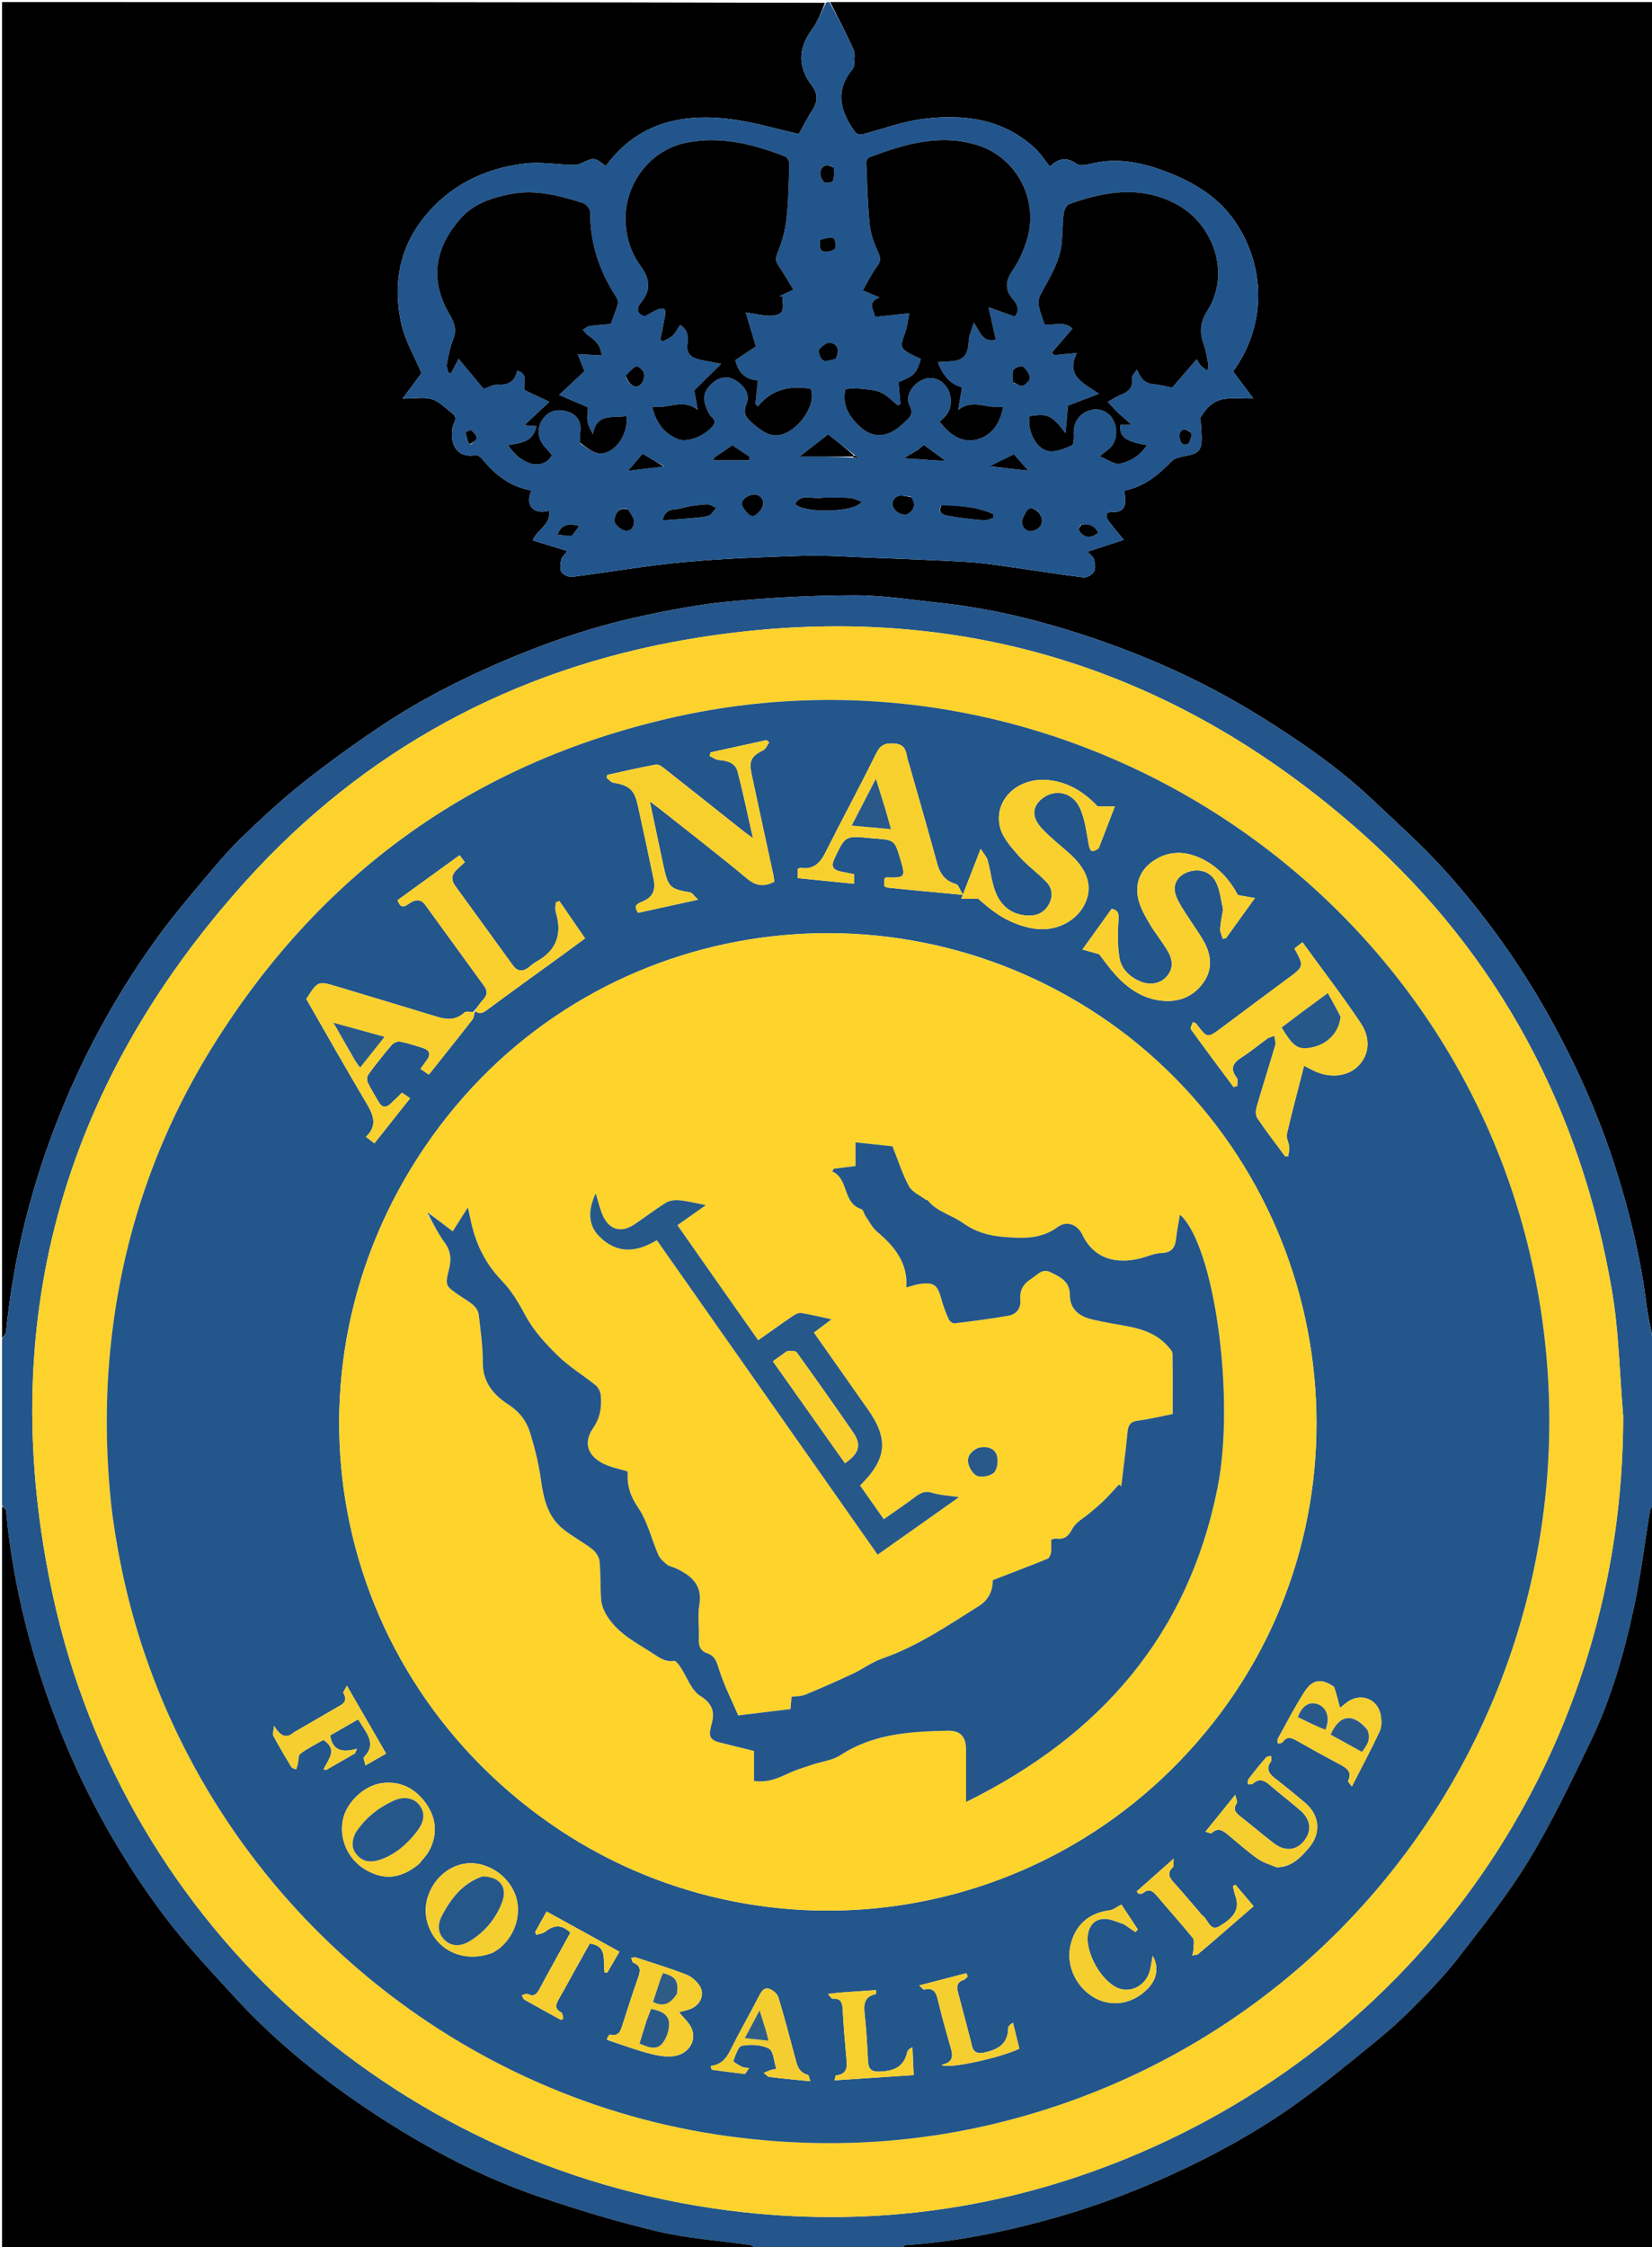<svg version="1.1" id="Layer_1" xmlns="http://www.w3.org/2000/svg" xmlns:xlink="http://www.w3.org/1999/xlink" x="0px" y="0px"
	 width="100%" viewBox="0 0 800 1088" enable-background="new 0 0 800 1088" xml:space="preserve">
<path fill="#000000" opacity="1" stroke="none" 
	d="
M1,648 
	C1,432.421 1,216.842 1,1 
	C133.691,1 266.383,1 399.513,1.36 
	C397.722,5.943 395.966,10.515 393.168,14.321 
	C386.334,23.618 386.346,32.559 393.278,41.634 
	C396.419,45.746 395.877,49.654 393.117,53.819 
	C390.675,57.503 388.739,61.522 386.841,64.924 
	C376.491,62.545 366.528,59.559 356.345,58.051 
	C331.55,54.38 309.288,58.76 293.328,80.432 
	C287.727,76.061 287.75,76.109 281.076,79.262 
	C279.948,79.794 278.523,79.921 277.247,79.881 
	C269.568,79.642 261.777,78.306 254.239,79.184 
	C234.534,81.479 217.536,89.856 205.067,105.611 
	C193.152,120.667 190.27,138.307 194.326,156.64 
	C196.165,164.955 200.779,172.656 204.144,180.66 
	C201.571,184.121 198.647,188.055 194.944,193.035 
	C200.888,193.035 205.374,192.113 209.206,193.302 
	C212.845,194.43 215.832,197.723 219.044,200.145 
	C222.076,202.432 219.469,204.739 219.116,207.153 
	C217.944,215.157 220.952,221.9 230.386,220.395 
	C231.329,220.245 232.786,221.344 233.532,222.251 
	C239.834,229.919 247.238,235.809 257.373,237.474 
	C253.835,245.003 258.918,249.33 265.837,247.258 
	C267.084,254.068 260.149,256.224 258.015,261.649 
	C263.369,263.304 268.695,264.951 274.797,266.837 
	C273.407,268.64 272.06,269.656 271.79,270.905 
	C271.365,272.87 270.958,275.418 271.866,276.922 
	C272.703,278.309 275.391,279.522 277.075,279.311 
	C295.038,277.058 312.905,273.872 330.915,272.21 
	C350.194,270.431 369.588,269.717 388.95,269.117 
	C399.546,268.789 410.181,269.591 420.794,270.003 
	C436.529,270.613 452.269,271.171 467.989,272.074 
	C475.048,272.48 482.079,273.552 489.095,274.529 
	C500.983,276.185 512.832,278.145 524.745,279.594 
	C526.372,279.792 528.976,278.193 529.838,276.688 
	C530.693,275.196 530.234,272.688 529.744,270.783 
	C529.437,269.594 528.004,268.695 526.607,267.145 
	C532.777,265.118 538.389,263.274 544.194,261.366 
	C541.34,257.864 538.863,254.994 536.612,251.956 
	C535.984,251.108 535.62,249.635 535.918,248.697 
	C536.088,248.163 537.85,247.876 538.877,247.918 
	C542.742,248.077 544.875,246.377 544.949,242.483 
	C544.98,240.879 544.609,239.266 544.404,237.518 
	C553.994,235.797 560.968,229.899 567.522,223.157 
	C568.815,221.827 571.212,221.375 573.192,220.949 
	C576.758,220.181 580.852,219.897 581.622,215.531 
	C582.212,212.183 581.633,208.625 581.535,205.162 
	C581.507,204.182 580.912,202.959 581.309,202.268 
	C584.041,197.505 587.752,193.686 593.486,193.081 
	C597.515,192.657 601.625,192.999 606.967,192.999 
	C603.105,187.842 600.168,183.919 597.072,179.784 
	C597.502,179.226 598.032,178.615 598.48,177.949 
	C613.32,155.891 612.606,128.508 598.032,107.194 
	C589.985,95.423 578.174,88.345 565.371,83.389 
	C554.177,79.056 542.364,76.267 530.035,78.906 
	C527.19,79.515 523.291,80.664 521.429,79.355 
	C516.295,75.746 512.337,76.826 508.443,80.695 
	C505.93,77.565 503.971,74.432 501.364,71.989 
	C485.953,57.545 466.989,55.114 447.255,57.564 
	C437.404,58.787 427.831,62.311 418.169,64.933 
	C415.684,65.607 414.636,64.82 413.195,62.712 
	C406.562,53.006 404.588,43.443 412.737,33.589 
	C413.144,33.097 413.528,32.405 413.541,31.798 
	C413.598,29.187 414.307,26.221 413.334,24.024 
	C409.875,16.208 405.826,8.653 402,1 
	C534.946,1 667.892,1 801,1 
	C801,216.692 801,432.383 800.581,648.58 
	C799.117,642.681 797.888,636.3 797.061,629.868 
	C794.323,608.588 789.278,587.819 782.899,567.394 
	C774.621,540.886 763.343,515.641 749.774,491.407 
	C735.636,466.156 718.831,442.758 699.519,421.303 
	C688.82,409.415 676.78,398.717 665.145,387.692 
	C648.472,371.892 629.662,358.898 610.22,346.806 
	C586.335,331.951 560.998,320.081 534.474,310.766 
	C508.802,301.751 482.604,294.836 455.473,291.955 
	C441.701,290.492 427.898,288.245 414.11,288.253 
	C393.938,288.266 373.703,289.313 353.616,291.203 
	C338.598,292.616 323.649,295.496 308.889,298.725 
	C286.005,303.731 263.949,311.404 242.388,320.677 
	C222.488,329.236 203.306,339.071 185.305,351.033 
	C172.171,359.762 159.344,369.031 146.977,378.814 
	C136.632,386.998 126.89,396.004 117.382,405.165 
	C110.741,411.564 104.777,418.698 98.817,425.762 
	C91.601,434.315 84.373,442.893 77.737,451.894 
	C58.165,478.44 42.206,507.096 29.779,537.622 
	C15.753,572.074 6.597,607.815 2.923,644.902 
	C2.815,645.988 1.664,646.97 1,648 
z"/>
<path fill="#22558C" opacity="1" stroke="none" 
	d="
M401.667,1 
	C405.826,8.653 409.875,16.208 413.334,24.024 
	C414.307,26.221 413.598,29.187 413.541,31.798 
	C413.528,32.405 413.144,33.097 412.737,33.589 
	C404.588,43.443 406.562,53.006 413.195,62.712 
	C414.636,64.82 415.684,65.607 418.169,64.933 
	C427.831,62.311 437.404,58.787 447.255,57.564 
	C466.989,55.114 485.953,57.545 501.364,71.989 
	C503.971,74.432 505.93,77.565 508.443,80.695 
	C512.337,76.826 516.295,75.746 521.429,79.355 
	C523.291,80.664 527.19,79.515 530.035,78.906 
	C542.364,76.267 554.177,79.056 565.371,83.389 
	C578.174,88.345 589.985,95.423 598.032,107.194 
	C612.606,128.508 613.32,155.891 598.48,177.949 
	C598.032,178.615 597.502,179.226 597.072,179.784 
	C600.168,183.919 603.105,187.842 606.967,192.999 
	C601.625,192.999 597.515,192.657 593.486,193.081 
	C587.752,193.686 584.041,197.505 581.309,202.268 
	C580.912,202.959 581.507,204.182 581.535,205.162 
	C581.633,208.625 582.212,212.183 581.622,215.531 
	C580.852,219.897 576.758,220.181 573.192,220.949 
	C571.212,221.375 568.815,221.827 567.522,223.157 
	C560.968,229.899 553.994,235.797 544.404,237.518 
	C544.609,239.266 544.98,240.879 544.949,242.483 
	C544.875,246.377 542.742,248.077 538.877,247.918 
	C537.85,247.876 536.088,248.163 535.918,248.697 
	C535.62,249.635 535.984,251.108 536.612,251.956 
	C538.863,254.994 541.34,257.864 544.194,261.366 
	C538.389,263.274 532.777,265.118 526.607,267.145 
	C528.004,268.695 529.437,269.594 529.744,270.783 
	C530.234,272.688 530.693,275.196 529.838,276.688 
	C528.976,278.193 526.372,279.792 524.745,279.594 
	C512.832,278.145 500.983,276.185 489.095,274.529 
	C482.079,273.552 475.048,272.48 467.989,272.074 
	C452.269,271.171 436.529,270.613 420.794,270.003 
	C410.181,269.591 399.546,268.789 388.95,269.117 
	C369.588,269.717 350.194,270.431 330.915,272.21 
	C312.905,273.872 295.038,277.058 277.075,279.311 
	C275.391,279.522 272.703,278.309 271.866,276.922 
	C270.958,275.418 271.365,272.87 271.79,270.905 
	C272.06,269.656 273.407,268.64 274.797,266.837 
	C268.695,264.951 263.369,263.304 258.015,261.649 
	C260.149,256.224 267.084,254.068 265.837,247.258 
	C258.918,249.33 253.835,245.003 257.373,237.474 
	C247.238,235.809 239.834,229.919 233.532,222.251 
	C232.786,221.344 231.329,220.245 230.386,220.395 
	C220.952,221.9 217.944,215.157 219.116,207.153 
	C219.469,204.739 222.076,202.432 219.044,200.145 
	C215.832,197.723 212.845,194.43 209.206,193.302 
	C205.374,192.113 200.888,193.035 194.944,193.035 
	C198.647,188.055 201.571,184.121 204.144,180.66 
	C200.779,172.656 196.165,164.955 194.326,156.64 
	C190.27,138.307 193.152,120.667 205.067,105.611 
	C217.536,89.856 234.534,81.479 254.239,79.184 
	C261.777,78.306 269.568,79.642 277.247,79.881 
	C278.523,79.921 279.948,79.794 281.076,79.262 
	C287.75,76.109 287.727,76.061 293.328,80.432 
	C309.288,58.76 331.55,54.38 356.345,58.051 
	C366.528,59.559 376.491,62.545 386.841,64.924 
	C388.739,61.522 390.675,57.503 393.117,53.819 
	C395.877,49.654 396.419,45.746 393.278,41.634 
	C386.346,32.559 386.334,23.618 393.168,14.321 
	C395.966,10.515 397.722,5.943 399.976,1.36 
	C400.444,1 400.889,1 401.667,1 
M413.252,221.556 
	C413.911,221.625 414.57,221.695 415.945,221.839 
	C414.752,221.041 414.219,220.685 413.224,219.828 
	C409.112,216.63 405,213.432 401.024,210.34 
	C396.11,214.149 391.214,217.944 387.211,221.047 
	C395.235,221.047 404.1,221.047 413.252,221.556 
M312.651,152.839 
	C314.669,151.79 316.633,150.608 318.729,149.751 
	C319.666,149.369 321.594,149.268 321.806,149.685 
	C322.295,150.646 322.208,152.036 322.006,153.191 
	C321.347,156.978 320.531,160.739 319.776,164.51 
	C320.173,164.767 320.571,165.025 320.968,165.283 
	C322.596,164.364 324.483,163.712 325.783,162.454 
	C327.229,161.055 328.14,159.103 329.337,157.313 
	C333.046,159.504 333.432,162.994 332.923,166.484 
	C332.329,170.561 334.099,172.827 337.69,173.815 
	C340.907,174.701 344.241,175.163 349.26,176.156 
	C344.364,180.986 340.462,184.835 336.201,189.039 
	C336.61,191.305 337.262,194.92 337.914,198.535 
	C330.661,192.591 323.362,198.293 315.82,196.894 
	C317.711,204.668 321.538,209.913 328.306,212.616 
	C332.756,214.393 340.876,211.244 344.79,206.728 
	C346.253,205.04 346.756,203.871 344.701,201.955 
	C343.135,200.494 342.264,198.097 341.543,195.961 
	C339.924,191.167 342.213,187.568 345.837,184.8 
	C349.361,182.107 353.337,182.062 356.916,184.598 
	C360.627,187.227 363.395,191.05 361.485,195.603 
	C359.659,199.955 361.291,202.279 364.252,204.79 
	C368.08,208.035 372.07,211.526 377.342,210.669 
	C386.13,209.24 395.76,196.008 392.568,188.262 
	C382.644,186.613 373.797,188.382 366.959,196.849 
	C366.584,196.39 366.21,195.93 365.835,195.471 
	C366.218,191.821 366.6,188.17 367.021,184.16 
	C360.76,183.902 357.363,180.061 356.11,174.329 
	C359.89,171.82 363.39,169.497 366.048,167.732 
	C364.27,161.815 362.767,156.812 361.097,151.255 
	C365.989,151.986 369.372,152.831 372.764,152.872 
	C374.791,152.897 377.92,152.218 378.61,150.864 
	C379.614,148.893 378.868,146.029 378.868,143.546 
	C378.406,143.494 377.943,143.442 377.481,143.39 
	C379.638,142.379 381.794,141.368 384.209,140.236 
	C381.63,136.044 379.431,132.201 376.953,128.547 
	C375.533,126.454 375.431,125.07 376.521,122.45 
	C378.684,117.252 380.223,111.599 380.853,106.003 
	C381.851,97.138 381.976,88.167 382.234,79.234 
	C382.268,78.06 381.179,76.148 380.157,75.754 
	C364.744,69.808 349,65.752 332.303,69.097 
	C315.469,72.47 303.133,87.978 302.944,105.331 
	C302.851,113.935 305.225,121.901 310.098,128.592 
	C314.904,135.188 315.417,140.617 310.125,146.919 
	C308.188,149.226 308.452,152.063 312.651,152.839 
M413.635,188.001 
	C412.195,188.121 410.756,188.24 409.451,188.348 
	C407.545,196.224 411.42,201.866 416.182,206.345 
	C423.104,212.856 430.42,211.891 437.869,204.606 
	C440.126,202.398 442.737,200.836 440.485,196.417 
	C437.929,191.404 442.525,184.78 448.495,183.274 
	C453.451,182.022 458.658,185.532 460.007,190.931 
	C461.385,196.448 459.63,200.786 454.99,204.085 
	C459.775,210.293 465.639,214.809 473.328,212.715 
	C480.405,210.788 484.398,204.922 485.804,196.9 
	C478.56,198.38 471.254,192.719 464.007,198.552 
	C464.617,194.929 465.227,191.307 465.853,187.588 
	C459.694,185.743 456.479,181.455 454.135,175.329 
	C456.444,175.183 457.89,175.058 459.339,175.005 
	C466.469,174.744 468.719,172.27 469.099,165.228 
	C469.243,162.563 470.498,159.957 471.57,156.184 
	C474.791,160.877 475.728,165.986 482.233,164.489 
	C481.156,159.682 480.141,155.149 478.716,148.79 
	C483.639,150.519 487.337,151.818 491.395,153.243 
	C493.414,151.033 493.404,148.099 490.565,144.93 
	C486.485,140.377 486.815,135.997 490.408,130.861 
	C493.463,126.493 495.658,121.31 497.274,116.185 
	C503.227,97.306 492.575,76.509 473.767,70.443 
	C455.359,64.506 437.953,69.786 420.802,76.235 
	C420.119,76.492 419.5,78.018 419.537,78.924 
	C419.946,88.832 420.172,98.766 421.145,108.624 
	C421.581,113.046 423.151,117.516 425.031,121.582 
	C426.351,124.434 426.826,126.259 424.741,128.995 
	C422.088,132.478 420.199,136.544 417.812,140.649 
	C420.448,141.731 422.729,142.668 425.91,143.974 
	C419.595,146.64 423.214,149.827 423.75,153.439 
	C429.283,152.853 434.449,152.306 440.347,151.682 
	C439.692,154.832 439.393,158.115 438.31,161.115 
	C435.723,168.279 435.75,168.71 442.585,172.244 
	C443.692,172.816 444.848,173.292 445.935,173.791 
	C443.766,180.952 442.844,181.896 435.118,185.029 
	C435.426,188.522 435.737,192.049 436.048,195.576 
	C435.661,195.828 435.275,196.081 434.888,196.333 
	C432.004,194.113 429.409,191.169 426.157,189.869 
	C422.61,188.451 418.453,188.558 413.635,188.001 
M540.003,198.501 
	C538.936,197.322 537.869,196.144 536.45,194.578 
	C538.903,193.211 540.665,191.952 542.621,191.198 
	C546.327,189.77 548.736,187.864 548.175,183.283 
	C548.009,181.929 549.71,180.346 550.555,178.868 
	C552.422,183.361 554.52,185.796 558.92,186.068 
	C561.899,186.252 564.834,187.142 567.619,187.684 
	C571.24,183.489 575.209,178.891 579.49,173.932 
	C580.793,175.933 581.125,176.749 581.714,177.277 
	C582.649,178.115 583.757,178.762 584.792,179.489 
	C584.889,178.334 585.237,177.133 585.037,176.031 
	C584.479,172.961 583.974,169.832 582.937,166.908 
	C580.911,161.193 581.029,156.196 584.519,150.733 
	C596.403,132.137 587.222,108.367 569.957,99.019 
	C552.689,89.668 535.202,92.605 517.844,98.78 
	C516.531,99.247 515.327,101.653 515.12,103.291 
	C514.523,108.028 514.614,112.849 514.157,117.61 
	C513.246,127.087 508.002,134.812 503.747,142.952 
	C502.959,144.46 502.78,146.611 503.115,148.308 
	C503.704,151.294 504.907,154.159 505.859,157.097 
	C510.41,157.698 515.582,155.204 519.326,159.141 
	C515.864,163.172 512.656,166.909 509.447,170.646 
	C509.787,171.079 510.126,171.513 510.466,171.946 
	C513.792,171.634 517.118,171.322 521.532,170.909 
	C515.946,182.071 524.476,185.348 532.175,190.671 
	C526.284,192.917 521.45,194.761 517.195,196.383 
	C516.803,200.686 516.392,205.211 515.98,209.735 
	C509.464,201.08 507.25,199.977 498.545,201.592 
	C497.459,208.227 501.401,216.997 507.482,218.375 
	C511.001,219.173 515.379,217.215 519.034,215.69 
	C520.002,215.286 520.05,211.883 519.959,209.883 
	C519.719,204.617 522.579,200.286 527.737,198.663 
	C532.127,197.281 536.914,199.232 539.07,203.281 
	C541.603,208.037 540.797,214.101 537.174,217.253 
	C536.128,218.163 534.993,218.972 532.484,220.933 
	C536.605,222.557 539.757,225.058 542.269,224.528 
	C547.492,223.425 552.192,220.465 555.435,215.554 
	C544.863,213.82 541.895,211.441 542.59,205.676 
	C544.146,205.676 545.68,205.676 547.917,205.676 
	C545.092,203.132 542.797,201.066 540.003,198.501 
M280.946,214.666 
	C285.392,217.51 289.372,221.884 295.516,218.201 
	C300.675,215.108 304.207,207.908 303.335,201.482 
	C297.146,202.609 288.91,199.666 287.123,210.215 
	C285.794,207.819 284.753,205.808 284.495,203.701 
	C284.21,201.371 284.643,198.955 284.727,197.291 
	C279.747,195.141 275.243,193.196 270.705,191.237 
	C275.462,186.795 279.323,183.19 283.023,179.734 
	C281.824,176.697 280.849,174.226 279.756,171.458 
	C284.05,171.694 287.583,171.887 291.257,172.089 
	C291.004,167.085 288.063,164.598 284.701,162.324 
	C283.731,161.668 283.065,160.561 282.26,159.661 
	C283.324,159.044 284.33,158.053 285.462,157.881 
	C288.768,157.379 292.123,157.204 295.763,156.872 
	C296.754,154.157 298.052,150.954 299.05,147.66 
	C299.361,146.633 299.243,145.108 298.672,144.237 
	C290.406,131.64 285.664,118.032 285.822,102.786 
	C285.837,101.262 283.84,98.819 282.29,98.322 
	C270.815,94.641 259.204,91.581 246.94,94.02 
	C238.072,95.783 229.407,98.683 223.376,105.416 
	C211.507,118.666 207.089,134.393 217.892,152.561 
	C220.193,156.43 221.242,159.984 219.417,164.459 
	C217.881,168.224 217.15,172.349 216.385,176.376 
	C216.136,177.686 216.902,179.188 217.204,180.602 
	C217.657,180.552 218.11,180.502 218.563,180.453 
	C219.507,178.642 220.451,176.832 222.071,173.725 
	C226.577,179.129 230.461,183.788 234.226,188.303 
	C236.383,187.606 238.894,186.015 241.282,186.182 
	C246.529,186.549 249.407,184.426 250.433,179.499 
	C256.214,181.047 253.149,185.555 254.04,188.897 
	C257.647,190.598 261.405,192.372 266.045,194.561 
	C261.538,198.794 257.872,202.237 253.997,205.877 
	C256.15,206.05 257.954,206.194 259.813,206.344 
	C258.186,214.228 251.901,214.564 246.048,215.531 
	C252.98,225.924 263.134,227.691 267.266,220.424 
	C265.194,217.783 262.767,215.691 261.662,213.047 
	C259.982,209.028 260.839,204.928 263.922,201.611 
	C267.22,198.063 271.717,198.158 275.515,199.504 
	C279.34,200.859 281.671,204.33 281.025,208.976 
	C280.797,210.614 280.86,212.292 280.946,214.666 
M397.548,241 
	C393.417,241.938 388.186,238.673 385.05,243.976 
	C389.129,248.607 413.706,248.268 417.28,242.98 
	C415.196,242.267 413.374,241.209 411.493,241.089 
	C407.189,240.816 402.855,241.001 397.548,241 
M455.688,244.976 
	C453.9,248.379 456.772,249.334 458.786,249.696 
	C464.594,250.741 470.485,251.383 476.368,251.916 
	C477.858,252.051 479.439,251.188 480.979,250.783 
	C480.972,250.174 480.964,249.565 480.957,248.956 
	C473.204,245.318 464.706,244.989 455.688,244.976 
M334.378,250.989 
	C337.304,250.603 340.35,250.584 343.108,249.683 
	C344.599,249.196 345.597,247.202 346.818,245.888 
	C345.278,245.29 343.691,244.093 342.206,244.209 
	C337.982,244.538 333.676,244.99 329.641,246.195 
	C326.719,247.068 322.284,245.668 320.837,251.928 
	C325.413,251.592 329.449,251.296 334.378,250.989 
M440.897,240.412 
	C438.685,240.365 435.973,239.487 434.371,240.452 
	C431.53,242.163 431.608,245.36 434.033,247.556 
	C435.284,248.69 438.072,249.692 439.237,249.055 
	C442.306,247.377 443.923,244.535 440.897,240.412 
M502.806,247.671 
	C500.832,246.162 498.676,244.947 496.975,247.744 
	C495.923,249.473 494.687,251.765 495.023,253.519 
	C495.659,256.832 498.687,258.05 501.546,256.55 
	C504.972,254.753 505.564,251.659 502.806,247.671 
M368.456,246.914 
	C370.898,243.762 369.483,240.911 366.701,239.674 
	C365.137,238.979 361.889,240.061 360.488,241.444 
	C357.941,243.959 359.992,246.282 361.991,248.461 
	C364.701,251.416 366.215,249.207 368.456,246.914 
M303.827,246.447 
	C299.092,245.304 297.908,249.126 297.523,252.063 
	C297.338,253.477 300.167,256.191 302.096,256.773 
	C305.235,257.72 307.244,255.306 307.023,252.255 
	C306.89,250.432 305.301,248.714 303.827,246.447 
M404.897,173.26 
	C406.767,169.816 405.824,166.805 402.264,165.98 
	C400.65,165.607 397.75,167.615 396.666,169.324 
	C396.021,170.341 397.281,173.79 398.577,174.488 
	C400.027,175.268 402.486,174.174 404.897,173.26 
M345.798,221.746 
	C345.665,222.013 345.51,222.272 345.417,222.551 
	C345.396,222.615 345.59,222.838 345.685,222.839 
	C351.379,222.853 357.073,222.851 362.767,222.851 
	C362.857,222.311 362.947,221.77 363.038,221.23 
	C360.142,219.288 357.247,217.346 354.624,215.586 
	C351.672,217.607 348.969,219.459 345.798,221.746 
M444.229,217.957 
	C442.262,219.125 440.296,220.293 437.65,221.864 
	C444.577,222.326 450.571,222.726 457.95,223.218 
	C453.521,219.959 450.484,217.723 447.331,215.403 
	C446.561,216.095 445.706,216.862 444.229,217.957 
M303.049,182.472 
	C304.982,187.19 308.263,188.635 310.743,185.606 
	C311.757,184.366 312.219,181.969 311.766,180.445 
	C311.365,179.092 308.806,177.047 308.15,177.352 
	C306.197,178.259 304.713,180.174 303.049,182.472 
M490.966,185.398 
	C492.448,185.913 494.248,187.203 495.334,186.757 
	C496.829,186.141 498.876,184.076 498.724,182.879 
	C498.476,180.916 496.984,178.698 495.347,177.502 
	C494.564,176.93 491.482,178.005 490.818,179.139 
	C489.965,180.599 490.494,182.868 490.966,185.398 
M479.845,225.934 
	C485.597,226.541 491.348,227.148 497.895,227.839 
	C495.101,224.641 492.865,222.082 490.991,219.937 
	C487.008,221.895 483.135,223.798 479.845,225.934 
M321.586,225.759 
	C318.134,223.763 314.683,221.766 311.166,219.731 
	C309.132,222.108 306.867,224.757 304.132,227.955 
	C310.332,227.219 315.669,226.585 321.586,225.759 
M397.042,116.767 
	C397.092,119.027 396.408,121.908 399.987,121.87 
	C401.585,121.853 404.131,121.205 404.532,120.176 
	C405.071,118.79 404.277,115.46 403.483,115.262 
	C401.547,114.78 399.281,115.621 397.042,116.767 
M403.486,81.031 
	C400.521,78.943 398.172,80.092 397.307,83.044 
	C396.876,84.517 397.918,86.896 399.069,88.161 
	C399.664,88.816 402.952,88.381 403.273,87.659 
	C404.065,85.878 403.847,83.648 403.486,81.031 
M523.314,254.057 
	C522.987,254.969 522.102,256.244 522.422,256.737 
	C524.985,260.692 528.211,260.736 531.798,258.033 
	C530.24,254.459 527.485,253.585 523.314,254.057 
M277.388,259.057 
	C278.339,257.711 279.289,256.365 280.488,254.668 
	C275.544,253.419 272.004,253.601 269.931,258.929 
	C272.467,259.166 274.637,259.368 277.388,259.057 
M576.404,209.101 
	C574.323,207.446 572.117,207.288 571.302,210.03 
	C570.873,211.471 571.638,214.444 572.69,214.928 
	C575.856,216.385 576.216,213.321 576.922,211.244 
	C577.068,210.813 576.861,210.261 576.404,209.101 
M227.975,215.254 
	C228.981,214.208 230.802,213.151 230.787,212.12 
	C230.769,210.828 229.416,209.355 228.276,208.388 
	C227.88,208.053 225.533,209.078 225.558,209.343 
	C225.709,210.95 226.266,212.524 226.743,214.092 
	C226.828,214.374 227.17,214.579 227.975,215.254 
z"/>
<path fill="#24568B" opacity="1" stroke="none" 
	d="
M1,648.469 
	C1.664,646.97 2.815,645.988 2.923,644.902 
	C6.597,607.815 15.753,572.074 29.779,537.622 
	C42.206,507.096 58.165,478.44 77.737,451.894 
	C84.373,442.893 91.601,434.315 98.817,425.762 
	C104.777,418.698 110.741,411.564 117.382,405.165 
	C126.89,396.004 136.632,386.998 146.977,378.814 
	C159.344,369.031 172.171,359.762 185.305,351.033 
	C203.306,339.071 222.488,329.236 242.388,320.677 
	C263.949,311.404 286.005,303.731 308.889,298.725 
	C323.649,295.496 338.598,292.616 353.616,291.203 
	C373.703,289.313 393.938,288.266 414.11,288.253 
	C427.898,288.245 441.701,290.492 455.473,291.955 
	C482.604,294.836 508.802,301.751 534.474,310.766 
	C560.998,320.081 586.335,331.951 610.22,346.806 
	C629.662,358.898 648.472,371.892 665.145,387.692 
	C676.78,398.717 688.82,409.415 699.519,421.303 
	C718.831,442.758 735.636,466.156 749.774,491.407 
	C763.343,515.641 774.621,540.886 782.899,567.394 
	C789.278,587.819 794.323,608.588 797.061,629.868 
	C797.888,636.3 799.117,642.681 800.581,649.043 
	C801,675.354 801,701.708 800.581,728.479 
	C799.782,729.74 799.198,730.55 799.052,731.434 
	C796.483,747.007 794.589,762.722 791.292,778.138 
	C786.472,800.683 780.107,822.893 770.022,843.718 
	C760.683,863.002 751.458,882.462 740.356,900.735 
	C730.301,917.284 718.112,932.591 706.221,947.949 
	C699.461,956.681 691.649,964.649 683.87,972.525 
	C677.842,978.627 671.336,984.307 664.676,989.725 
	C652.815,999.372 640.986,1009.109 628.583,1018.029 
	C609.152,1032.005 588.242,1043.472 566.41,1053.384 
	C546.089,1062.611 525.189,1070.124 503.684,1075.825 
	C482.363,1081.476 460.711,1085.654 438.616,1087.094 
	C437.706,1087.153 436.87,1088.339 436,1089 
	C412.979,1089 389.958,1089 366.5,1088.579 
	C365.052,1087.774 364.071,1087.189 363.027,1087.039 
	C348.208,1084.908 333.132,1083.896 318.617,1080.488 
	C299.435,1075.984 280.491,1070.207 261.805,1063.907 
	C233.868,1054.489 207.916,1040.785 183.213,1024.744 
	C157.711,1008.184 134.048,989.343 113.483,966.873 
	C101.788,954.095 89.817,941.432 79.443,927.612 
	C58.875,900.21 42.093,870.409 29.363,838.595 
	C15.616,804.239 6.365,768.618 2.911,731.633 
	C2.824,730.704 1.661,729.875 1,729 
	C1,702.312 1,675.625 1,648.469 
M786.042,685.501 
	C784.281,665.11 783.977,644.468 780.506,624.372 
	C765.462,537.273 726.066,462.675 659.989,403.797 
	C566.428,320.43 456.727,288.505 333.11,309.56 
	C248.541,323.965 175.987,363.268 118.529,427.157 
	C29.367,526.299 -2.702,642.451 25.671,772.833 
	C60.815,934.334 195.483,1053.136 359.934,1071.146 
	C423.921,1078.153 485.905,1069.492 545.479,1045.166 
	C692.295,985.215 786.164,845.045 786.042,685.501 
z"/>
<path fill="#000000" opacity="1" stroke="none" 
	d="
M1,729.469 
	C1.661,729.875 2.824,730.704 2.911,731.633 
	C6.365,768.618 15.616,804.239 29.363,838.595 
	C42.093,870.409 58.875,900.21 79.443,927.612 
	C89.817,941.432 101.788,954.095 113.483,966.873 
	C134.048,989.343 157.711,1008.184 183.213,1024.744 
	C207.916,1040.785 233.868,1054.489 261.805,1063.907 
	C280.491,1070.207 299.435,1075.984 318.617,1080.488 
	C333.132,1083.896 348.208,1084.908 363.027,1087.039 
	C364.071,1087.189 365.052,1087.774 366.031,1088.579 
	C244.407,1089 122.814,1089 1,1089 
	C1,969.312 1,849.625 1,729.469 
z"/>
<path fill="#000000" opacity="1" stroke="none" 
	d="
M436.469,1089 
	C436.87,1088.339 437.706,1087.153 438.616,1087.094 
	C460.711,1085.654 482.363,1081.476 503.684,1075.825 
	C525.189,1070.124 546.089,1062.611 566.41,1053.384 
	C588.242,1043.472 609.152,1032.005 628.583,1018.029 
	C640.986,1009.109 652.815,999.372 664.676,989.725 
	C671.336,984.307 677.842,978.627 683.87,972.525 
	C691.649,964.649 699.461,956.681 706.221,947.949 
	C718.112,932.591 730.301,917.284 740.356,900.735 
	C751.458,882.462 760.683,863.002 770.022,843.718 
	C780.107,822.893 786.472,800.683 791.292,778.138 
	C794.589,762.722 796.483,747.007 799.052,731.434 
	C799.198,730.55 799.782,729.74 800.581,728.948 
	C801,848.928 801,968.855 801,1089 
	C679.646,1089 558.292,1089 436.469,1089 
z"/>
<path fill="#000000" opacity="1" stroke="none" 
	d="
M312.37,153.046 
	C308.452,152.063 308.188,149.226 310.125,146.919 
	C315.417,140.617 314.904,135.188 310.098,128.592 
	C305.225,121.901 302.851,113.935 302.944,105.331 
	C303.133,87.978 315.469,72.47 332.303,69.097 
	C349,65.752 364.744,69.808 380.157,75.754 
	C381.179,76.148 382.268,78.06 382.234,79.234 
	C381.976,88.167 381.851,97.138 380.853,106.003 
	C380.223,111.599 378.684,117.252 376.521,122.45 
	C375.431,125.07 375.533,126.454 376.953,128.547 
	C379.431,132.201 381.63,136.044 384.209,140.236 
	C381.794,141.368 379.638,142.379 377.481,143.39 
	C377.943,143.442 378.406,143.494 378.868,143.546 
	C378.868,146.029 379.614,148.893 378.61,150.864 
	C377.92,152.218 374.791,152.897 372.764,152.872 
	C369.372,152.831 365.989,151.986 361.097,151.255 
	C362.767,156.812 364.27,161.815 366.048,167.732 
	C363.39,169.497 359.89,171.82 356.11,174.329 
	C357.363,180.061 360.76,183.902 367.021,184.16 
	C366.6,188.17 366.218,191.821 365.835,195.471 
	C366.21,195.93 366.584,196.39 366.959,196.849 
	C373.797,188.382 382.644,186.613 392.568,188.262 
	C395.76,196.008 386.13,209.24 377.342,210.669 
	C372.07,211.526 368.08,208.035 364.252,204.79 
	C361.291,202.279 359.659,199.955 361.485,195.603 
	C363.395,191.05 360.627,187.227 356.916,184.598 
	C353.337,182.062 349.361,182.107 345.837,184.8 
	C342.213,187.568 339.924,191.167 341.543,195.961 
	C342.264,198.097 343.135,200.494 344.701,201.955 
	C346.756,203.871 346.253,205.04 344.79,206.728 
	C340.876,211.244 332.756,214.393 328.306,212.616 
	C321.538,209.913 317.711,204.668 315.82,196.894 
	C323.362,198.293 330.661,192.591 337.914,198.535 
	C337.262,194.92 336.61,191.305 336.201,189.039 
	C340.462,184.835 344.364,180.986 349.26,176.156 
	C344.241,175.163 340.907,174.701 337.69,173.815 
	C334.099,172.827 332.329,170.561 332.923,166.484 
	C333.432,162.994 333.046,159.504 329.337,157.313 
	C328.14,159.103 327.229,161.055 325.783,162.454 
	C324.483,163.712 322.596,164.364 320.968,165.283 
	C320.571,165.025 320.173,164.767 319.776,164.51 
	C320.531,160.739 321.347,156.978 322.006,153.191 
	C322.208,152.036 322.295,150.646 321.806,149.685 
	C321.594,149.268 319.666,149.369 318.729,149.751 
	C316.633,150.608 314.669,151.79 312.37,153.046 
z"/>
<path fill="#000000" opacity="1" stroke="none" 
	d="
M414.098,188 
	C418.453,188.558 422.61,188.451 426.157,189.869 
	C429.409,191.169 432.004,194.113 434.888,196.333 
	C435.275,196.081 435.661,195.828 436.048,195.576 
	C435.737,192.049 435.426,188.522 435.118,185.029 
	C442.844,181.896 443.766,180.952 445.935,173.791 
	C444.848,173.292 443.692,172.816 442.585,172.244 
	C435.75,168.71 435.723,168.279 438.31,161.115 
	C439.393,158.115 439.692,154.832 440.347,151.682 
	C434.449,152.306 429.283,152.853 423.75,153.439 
	C423.214,149.827 419.595,146.64 425.91,143.974 
	C422.729,142.668 420.448,141.731 417.812,140.649 
	C420.199,136.544 422.088,132.478 424.741,128.995 
	C426.826,126.259 426.351,124.434 425.031,121.582 
	C423.151,117.516 421.581,113.046 421.145,108.624 
	C420.172,98.766 419.946,88.832 419.537,78.924 
	C419.5,78.018 420.119,76.492 420.802,76.235 
	C437.953,69.786 455.359,64.506 473.767,70.443 
	C492.575,76.509 503.227,97.306 497.274,116.185 
	C495.658,121.31 493.463,126.493 490.408,130.861 
	C486.815,135.997 486.485,140.377 490.565,144.93 
	C493.404,148.099 493.414,151.033 491.395,153.243 
	C487.337,151.818 483.639,150.519 478.716,148.79 
	C480.141,155.149 481.156,159.682 482.233,164.489 
	C475.728,165.986 474.791,160.877 471.57,156.184 
	C470.498,159.957 469.243,162.563 469.099,165.228 
	C468.719,172.27 466.469,174.744 459.339,175.005 
	C457.89,175.058 456.444,175.183 454.135,175.329 
	C456.479,181.455 459.694,185.743 465.853,187.588 
	C465.227,191.307 464.617,194.929 464.007,198.552 
	C471.254,192.719 478.56,198.38 485.804,196.9 
	C484.398,204.922 480.405,210.788 473.328,212.715 
	C465.639,214.809 459.775,210.293 454.99,204.085 
	C459.63,200.786 461.385,196.448 460.007,190.931 
	C458.658,185.532 453.451,182.022 448.495,183.274 
	C442.525,184.78 437.929,191.404 440.485,196.417 
	C442.737,200.836 440.126,202.398 437.869,204.606 
	C430.42,211.891 423.104,212.856 416.182,206.345 
	C411.42,201.866 407.545,196.224 409.451,188.348 
	C410.756,188.24 412.195,188.121 414.098,188 
z"/>
<path fill="#000000" opacity="1" stroke="none" 
	d="
M540.253,198.75 
	C542.797,201.066 545.092,203.132 547.917,205.676 
	C545.68,205.676 544.146,205.676 542.59,205.676 
	C541.895,211.441 544.863,213.82 555.435,215.554 
	C552.192,220.465 547.492,223.425 542.269,224.528 
	C539.757,225.058 536.605,222.557 532.484,220.933 
	C534.993,218.972 536.128,218.163 537.174,217.253 
	C540.797,214.101 541.603,208.037 539.07,203.281 
	C536.914,199.232 532.127,197.281 527.737,198.663 
	C522.579,200.286 519.719,204.617 519.959,209.883 
	C520.05,211.883 520.002,215.286 519.034,215.69 
	C515.379,217.215 511.001,219.173 507.482,218.375 
	C501.401,216.997 497.459,208.227 498.545,201.592 
	C507.25,199.977 509.464,201.08 515.98,209.735 
	C516.392,205.211 516.803,200.686 517.195,196.383 
	C521.45,194.761 526.284,192.917 532.175,190.671 
	C524.476,185.348 515.946,182.071 521.532,170.909 
	C517.118,171.322 513.792,171.634 510.466,171.946 
	C510.126,171.513 509.787,171.079 509.447,170.646 
	C512.656,166.909 515.864,163.172 519.326,159.141 
	C515.582,155.204 510.41,157.698 505.859,157.097 
	C504.907,154.159 503.704,151.294 503.115,148.308 
	C502.78,146.611 502.959,144.46 503.747,142.952 
	C508.002,134.812 513.246,127.087 514.157,117.61 
	C514.614,112.849 514.523,108.028 515.12,103.291 
	C515.327,101.653 516.531,99.247 517.844,98.78 
	C535.202,92.605 552.689,89.668 569.957,99.019 
	C587.222,108.367 596.403,132.137 584.519,150.733 
	C581.029,156.196 580.911,161.193 582.937,166.908 
	C583.974,169.832 584.479,172.961 585.037,176.031 
	C585.237,177.133 584.889,178.334 584.792,179.489 
	C583.757,178.762 582.649,178.115 581.714,177.277 
	C581.125,176.749 580.793,175.933 579.49,173.932 
	C575.209,178.891 571.24,183.489 567.619,187.684 
	C564.834,187.142 561.899,186.252 558.92,186.068 
	C554.52,185.796 552.422,183.361 550.555,178.868 
	C549.71,180.346 548.009,181.929 548.175,183.283 
	C548.736,187.864 546.327,189.77 542.621,191.198 
	C540.665,191.952 538.903,193.211 536.45,194.578 
	C537.869,196.144 538.936,197.322 540.253,198.75 
z"/>
<path fill="#000000" opacity="1" stroke="none" 
	d="
M280.869,214.309 
	C280.86,212.292 280.797,210.614 281.025,208.976 
	C281.671,204.33 279.34,200.859 275.515,199.504 
	C271.717,198.158 267.22,198.063 263.922,201.611 
	C260.839,204.928 259.982,209.028 261.662,213.047 
	C262.767,215.691 265.194,217.783 267.266,220.424 
	C263.134,227.691 252.98,225.924 246.048,215.531 
	C251.901,214.564 258.186,214.228 259.813,206.344 
	C257.954,206.194 256.15,206.05 253.997,205.877 
	C257.872,202.237 261.538,198.794 266.045,194.561 
	C261.405,192.372 257.647,190.598 254.04,188.897 
	C253.149,185.555 256.214,181.047 250.433,179.499 
	C249.407,184.426 246.529,186.549 241.282,186.182 
	C238.894,186.015 236.383,187.606 234.226,188.303 
	C230.461,183.788 226.577,179.129 222.071,173.725 
	C220.451,176.832 219.507,178.642 218.563,180.453 
	C218.11,180.502 217.657,180.552 217.204,180.602 
	C216.902,179.188 216.136,177.686 216.385,176.376 
	C217.15,172.349 217.881,168.224 219.417,164.459 
	C221.242,159.984 220.193,156.43 217.892,152.561 
	C207.089,134.393 211.507,118.666 223.376,105.416 
	C229.407,98.683 238.072,95.783 246.94,94.02 
	C259.204,91.581 270.815,94.641 282.29,98.322 
	C283.84,98.819 285.837,101.262 285.822,102.786 
	C285.664,118.032 290.406,131.64 298.672,144.237 
	C299.243,145.108 299.361,146.633 299.05,147.66 
	C298.052,150.954 296.754,154.157 295.763,156.872 
	C292.123,157.204 288.768,157.379 285.462,157.881 
	C284.33,158.053 283.324,159.044 282.26,159.661 
	C283.065,160.561 283.731,161.668 284.701,162.324 
	C288.063,164.598 291.004,167.085 291.257,172.089 
	C287.583,171.887 284.05,171.694 279.756,171.458 
	C280.849,174.226 281.824,176.697 283.023,179.734 
	C279.323,183.19 275.462,186.795 270.705,191.237 
	C275.243,193.196 279.747,195.141 284.727,197.291 
	C284.643,198.955 284.21,201.371 284.495,203.701 
	C284.753,205.808 285.794,207.819 287.123,210.215 
	C288.91,199.666 297.146,202.609 303.335,201.482 
	C304.207,207.908 300.675,215.108 295.516,218.201 
	C289.372,221.884 285.392,217.51 280.869,214.309 
z"/>
<path fill="#000000" opacity="1" stroke="none" 
	d="
M398.04,241 
	C402.855,241.001 407.189,240.816 411.493,241.089 
	C413.374,241.209 415.196,242.267 417.28,242.98 
	C413.706,248.268 389.129,248.607 385.05,243.976 
	C388.186,238.673 393.417,241.938 398.04,241 
z"/>
<path fill="#000000" opacity="1" stroke="none" 
	d="
M412.964,221.047 
	C404.1,221.047 395.235,221.047 387.211,221.047 
	C391.214,217.944 396.11,214.149 401.024,210.34 
	C405,213.432 409.112,216.63 413.269,220.253 
	C413.198,220.801 413.081,220.924 412.964,221.047 
z"/>
<path fill="#000000" opacity="1" stroke="none" 
	d="
M455.976,244.692 
	C464.706,244.989 473.204,245.318 480.957,248.956 
	C480.964,249.565 480.972,250.174 480.979,250.783 
	C479.439,251.188 477.858,252.051 476.368,251.916 
	C470.485,251.383 464.594,250.741 458.786,249.696 
	C456.772,249.334 453.9,248.379 455.976,244.692 
z"/>
<path fill="#000000" opacity="1" stroke="none" 
	d="
M333.932,250.994 
	C329.449,251.296 325.413,251.592 320.837,251.928 
	C322.284,245.668 326.719,247.068 329.641,246.195 
	C333.676,244.99 337.982,244.538 342.206,244.209 
	C343.691,244.093 345.278,245.29 346.818,245.888 
	C345.597,247.202 344.599,249.196 343.108,249.683 
	C340.35,250.584 337.304,250.603 333.932,250.994 
z"/>
<path fill="#000000" opacity="1" stroke="none" 
	d="
M441.148,240.696 
	C443.923,244.535 442.306,247.377 439.237,249.055 
	C438.072,249.692 435.284,248.69 434.033,247.556 
	C431.608,245.36 431.53,242.163 434.371,240.452 
	C435.973,239.487 438.685,240.365 441.148,240.696 
z"/>
<path fill="#000000" opacity="1" stroke="none" 
	d="
M502.939,248.019 
	C505.564,251.659 504.972,254.753 501.546,256.55 
	C498.687,258.05 495.659,256.832 495.023,253.519 
	C494.687,251.765 495.923,249.473 496.975,247.744 
	C498.676,244.947 500.832,246.162 502.939,248.019 
z"/>
<path fill="#000000" opacity="1" stroke="none" 
	d="
M368.204,247.18 
	C366.215,249.207 364.701,251.416 361.991,248.461 
	C359.992,246.282 357.941,243.959 360.488,241.444 
	C361.889,240.061 365.137,238.979 366.701,239.674 
	C369.483,240.911 370.898,243.762 368.204,247.18 
z"/>
<path fill="#000000" opacity="1" stroke="none" 
	d="
M304.097,246.698 
	C305.301,248.714 306.89,250.432 307.023,252.255 
	C307.244,255.306 305.235,257.72 302.096,256.773 
	C300.167,256.191 297.338,253.477 297.523,252.063 
	C297.908,249.126 299.092,245.304 304.097,246.698 
z"/>
<path fill="#000000" opacity="1" stroke="none" 
	d="
M404.701,173.578 
	C402.486,174.174 400.027,175.268 398.577,174.488 
	C397.281,173.79 396.021,170.341 396.666,169.324 
	C397.75,167.615 400.65,165.607 402.264,165.98 
	C405.824,166.805 406.767,169.816 404.701,173.578 
z"/>
<path fill="#000000" opacity="1" stroke="none" 
	d="
M346.031,221.529 
	C348.969,219.459 351.672,217.607 354.624,215.586 
	C357.247,217.346 360.142,219.288 363.038,221.23 
	C362.947,221.77 362.857,222.311 362.767,222.851 
	C357.073,222.851 351.379,222.853 345.685,222.839 
	C345.59,222.838 345.396,222.615 345.417,222.551 
	C345.51,222.272 345.665,222.013 346.031,221.529 
z"/>
<path fill="#000000" opacity="1" stroke="none" 
	d="
M444.54,217.793 
	C445.706,216.862 446.561,216.095 447.331,215.403 
	C450.484,217.723 453.521,219.959 457.95,223.218 
	C450.571,222.726 444.577,222.326 437.65,221.864 
	C440.296,220.293 442.262,219.125 444.54,217.793 
z"/>
<path fill="#000000" opacity="1" stroke="none" 
	d="
M303.047,182.084 
	C304.713,180.174 306.197,178.259 308.15,177.352 
	C308.806,177.047 311.365,179.092 311.766,180.445 
	C312.219,181.969 311.757,184.366 310.743,185.606 
	C308.263,188.635 304.982,187.19 303.047,182.084 
z"/>
<path fill="#000000" opacity="1" stroke="none" 
	d="
M490.697,185.093 
	C490.494,182.868 489.965,180.599 490.818,179.139 
	C491.482,178.005 494.564,176.93 495.347,177.502 
	C496.984,178.698 498.476,180.916 498.724,182.879 
	C498.876,184.076 496.829,186.141 495.334,186.757 
	C494.248,187.203 492.448,185.913 490.697,185.093 
z"/>
<path fill="#000000" opacity="1" stroke="none" 
	d="
M479.554,225.817 
	C483.135,223.798 487.008,221.895 490.991,219.937 
	C492.865,222.082 495.101,224.641 497.895,227.839 
	C491.348,227.148 485.597,226.541 479.554,225.817 
z"/>
<path fill="#000000" opacity="1" stroke="none" 
	d="
M321.296,225.855 
	C315.669,226.585 310.332,227.219 304.132,227.955 
	C306.867,224.757 309.132,222.108 311.166,219.731 
	C314.683,221.766 318.134,223.763 321.296,225.855 
z"/>
<path fill="#000000" opacity="1" stroke="none" 
	d="
M397.095,116.348 
	C399.281,115.621 401.547,114.78 403.483,115.262 
	C404.277,115.46 405.071,118.79 404.532,120.176 
	C404.131,121.205 401.585,121.853 399.987,121.87 
	C396.408,121.908 397.092,119.027 397.095,116.348 
z"/>
<path fill="#000000" opacity="1" stroke="none" 
	d="
M403.761,81.314 
	C403.847,83.648 404.065,85.878 403.273,87.659 
	C402.952,88.381 399.664,88.816 399.069,88.161 
	C397.918,86.896 396.876,84.517 397.307,83.044 
	C398.172,80.092 400.521,78.943 403.761,81.314 
z"/>
<path fill="#000000" opacity="1" stroke="none" 
	d="
M523.692,254.037 
	C527.485,253.585 530.24,254.459 531.798,258.033 
	C528.211,260.736 524.985,260.692 522.422,256.737 
	C522.102,256.244 522.987,254.969 523.692,254.037 
z"/>
<path fill="#000000" opacity="1" stroke="none" 
	d="
M277.098,259.314 
	C274.637,259.368 272.467,259.166 269.931,258.929 
	C272.004,253.601 275.544,253.419 280.488,254.668 
	C279.289,256.365 278.339,257.711 277.098,259.314 
z"/>
<path fill="#000000" opacity="1" stroke="none" 
	d="
M576.611,209.433 
	C576.861,210.261 577.068,210.813 576.922,211.244 
	C576.216,213.321 575.856,216.385 572.69,214.928 
	C571.638,214.444 570.873,211.471 571.302,210.03 
	C572.117,207.288 574.323,207.446 576.611,209.433 
z"/>
<path fill="#000000" opacity="1" stroke="none" 
	d="
M227.684,215.037 
	C227.17,214.579 226.828,214.374 226.743,214.092 
	C226.266,212.524 225.709,210.95 225.558,209.343 
	C225.533,209.078 227.88,208.053 228.276,208.388 
	C229.416,209.355 230.769,210.828 230.787,212.12 
	C230.802,213.151 228.981,214.208 227.684,215.037 
z"/>
<path fill="#000000" opacity="1" stroke="none" 
	d="
M413.5,220.503 
	C414.219,220.685 414.752,221.041 415.945,221.839 
	C414.57,221.695 413.911,221.625 413.108,221.302 
	C413.081,220.924 413.198,220.801 413.5,220.503 
z"/>
<path fill="#FDD22D" opacity="1" stroke="none" 
	d="
M786.046,686.001 
	C786.164,845.045 692.295,985.215 545.479,1045.166 
	C485.905,1069.492 423.921,1078.153 359.934,1071.146 
	C195.483,1053.136 60.815,934.334 25.671,772.833 
	C-2.702,642.451 29.367,526.299 118.529,427.157 
	C175.987,363.268 248.541,323.965 333.11,309.56 
	C456.727,288.505 566.428,320.43 659.989,403.797 
	C726.066,462.675 765.462,537.273 780.506,624.372 
	C783.977,644.468 784.281,665.11 786.046,686.001 
M54.131,731.28 
	C57.156,754.442 62.156,777.149 69.591,799.315 
	C112.35,926.794 224.302,1016.94 352.676,1034.35 
	C398.832,1040.609 444.423,1038.237 489.408,1026.348 
	C671.579,978.204 782.674,795.415 741.834,611.275 
	C700.427,424.576 512.273,304.999 325.348,347.517 
	C228.874,369.461 154.408,423.482 102.409,507.662 
	C75.547,551.148 59.411,598.633 53.814,649.591 
	C50.853,676.546 51.062,703.46 54.131,731.28 
z"/>
<path fill="#23568B" opacity="1" stroke="none" 
	d="
M54.094,730.83 
	C51.062,703.46 50.853,676.546 53.814,649.591 
	C59.411,598.633 75.547,551.148 102.409,507.662 
	C154.408,423.482 228.874,369.461 325.348,347.517 
	C512.273,304.999 700.427,424.576 741.834,611.275 
	C782.674,795.415 671.579,978.204 489.408,1026.348 
	C444.423,1038.237 398.832,1040.609 352.676,1034.35 
	C224.302,1016.94 112.35,926.794 69.591,799.315 
	C62.156,777.149 57.156,754.442 54.094,730.83 
M229.043,489.959 
	C227.635,490.025 225.7,489.52 224.908,490.252 
	C220.936,493.925 216.639,493.847 211.869,492.386 
	C195.806,487.466 179.708,482.662 163.625,477.809 
	C153.944,474.888 153.945,474.885 148.315,483.727 
	C157.954,500.479 167.524,517.427 177.441,534.169 
	C180.766,539.781 183.055,544.92 177.207,550.445 
	C178.742,551.631 179.872,552.504 181.306,553.613 
	C187.154,546.234 192.789,539.123 198.597,531.794 
	C196.895,530.61 195.726,529.796 194.668,529.06 
	C192.641,531.034 190.898,532.818 189.062,534.5 
	C186.837,536.538 184.91,536.231 183.396,533.579 
	C181.581,530.398 179.59,527.302 178.029,524.003 
	C177.549,522.99 177.779,521.093 178.459,520.172 
	C182.015,515.347 185.723,510.622 189.613,506.063 
	C190.488,505.037 192.432,504.116 193.66,504.346 
	C197.404,505.044 201.065,506.249 204.71,507.406 
	C208.059,508.469 208.828,510.498 206.606,513.416 
	C205.628,514.7 204.712,516.03 203.612,517.554 
	C205.096,518.572 206.269,519.377 207.675,520.341 
	C214.913,511.239 221.991,502.412 228.937,493.482 
	C229.599,492.631 229.434,491.137 230.21,489.216 
	C232.062,491.181 233.613,490.656 235.662,489.141 
	C248.109,479.939 260.682,470.907 273.205,461.809 
	C276.525,459.397 279.819,456.949 283.327,454.37 
	C278.999,448.071 274.948,442.173 270.897,436.275 
	C270.303,436.488 269.709,436.701 269.116,436.914 
	C269.116,438.533 268.73,440.269 269.178,441.754 
	C272.289,452.077 269.672,460.062 260.044,465.448 
	C258.603,466.255 257.326,467.367 256.015,468.391 
	C253.079,470.685 250.509,470.356 248.326,467.349 
	C239.036,454.554 229.771,441.74 220.467,428.955 
	C218.317,426.001 218.726,423.401 221.288,420.987 
	C222.483,419.862 223.707,418.766 225.107,417.485 
	C224.248,416.338 223.49,415.324 222.571,414.096 
	C212.443,421.431 202.516,428.619 192.501,435.872 
	C193.668,439.088 195.072,439.695 197.714,437.796 
	C200.432,435.843 203.406,434.68 205.976,438.222 
	C215.459,451.289 224.929,464.365 234.432,477.417 
	C236.363,480.069 235.831,482.182 233.626,484.451 
	C232.082,486.039 231.036,488.112 229.043,489.959 
M547.114,502.384 
	C444.9,422.375 297.598,439.067 216.983,540.11 
	C133.498,644.75 151.043,793.585 256.084,875.359 
	C357.939,954.653 505.668,937.899 587.333,834.338 
	C667.545,732.619 649.802,583.643 547.114,502.384 
M614.145,502.572 
	C615.141,502.224 616.137,501.877 617.133,501.529 
	C617.286,503.089 617.922,504.789 617.516,506.186 
	C614.636,516.087 611.461,525.902 608.595,535.807 
	C608.1,537.519 607.921,540.004 608.806,541.317 
	C613.073,547.645 617.754,553.694 622.289,559.842 
	C622.804,559.833 623.319,559.824 623.834,559.815 
	C624.021,558.317 624.471,556.794 624.332,555.327 
	C624.133,553.226 622.748,550.991 623.181,549.117 
	C625.714,538.168 628.629,527.309 631.509,516.05 
	C633.689,517.158 635.254,518.038 636.885,518.769 
	C644.78,522.306 653.167,521.082 658.171,515.708 
	C662.952,510.574 663.906,502.778 658.909,495.319 
	C650.034,482.074 640.3,469.404 630.746,456.246 
	C629.079,457.53 627.936,458.411 626.83,459.262 
	C631.557,467.899 631.553,467.894 623.658,473.759 
	C613.229,481.506 602.781,489.228 592.391,497.027 
	C584.363,503.053 584.845,502.797 579.177,495.573 
	C579.006,495.355 578.62,495.305 577.652,494.871 
	C577.286,496.1 576.26,497.753 576.693,498.356 
	C583.464,507.759 590.423,517.026 597.338,526.325 
	C597.955,526.171 598.572,526.016 599.189,525.861 
	C599.128,524.51 599.59,522.761 598.916,521.876 
	C595.684,517.626 596.801,514.836 601.053,512.139 
	C605.402,509.381 609.404,506.073 614.145,502.572 
M321.247,419.11 
	C319.145,409.15 317.043,399.189 314.695,388.066 
	C317.043,389.825 318.37,390.771 319.646,391.782 
	C333.74,402.954 347.993,413.936 361.818,425.434 
	C366.232,429.105 370.09,429.452 374.983,426.897 
	C374.817,425.764 374.717,424.624 374.478,423.515 
	C370.971,407.257 367.382,391.016 363.955,374.741 
	C362.581,368.213 363.882,366.156 369.661,363.213 
	C370.913,362.575 371.559,360.749 372.484,359.471 
	C372.064,359.1 371.643,358.73 371.222,358.359 
	C362.185,360.34 353.149,362.32 344.112,364.301 
	C343.952,364.886 343.792,365.471 343.632,366.057 
	C345.12,366.741 346.573,367.907 348.101,368.017 
	C352.231,368.315 356.105,369.374 357.211,373.633 
	C359.867,383.859 361.993,394.222 364.632,405.852 
	C362.038,403.92 360.577,402.891 359.179,401.783 
	C346.782,391.953 334.413,382.089 321.983,372.303 
	C320.744,371.327 319.005,369.966 317.755,370.194 
	C309.824,371.641 301.965,373.485 294.083,375.198 
	C293.957,375.655 293.831,376.112 293.706,376.569 
	C294.808,377.401 295.819,378.773 297.028,378.977 
	C304.575,380.253 307.173,382.363 308.788,389.627 
	C311.423,401.48 313.961,413.355 316.434,425.242 
	C317.693,431.292 316.172,434.543 310.551,436.763 
	C307.406,438.006 307.3,439.39 308.984,442.004 
	C318.294,439.963 327.497,437.946 338.054,435.632 
	C336.164,433.857 335.275,432.273 334.146,432.077 
	C324.411,430.391 323.637,429.742 321.247,419.11 
M592.278,440.427 
	C591.779,443.541 591.056,446.641 590.875,449.773 
	C590.785,451.339 591.686,452.962 592.138,454.56 
	C592.647,454.485 593.155,454.411 593.664,454.337 
	C598.082,448.204 602.5,442.071 607.706,434.845 
	C604.361,434.252 602.21,433.87 599.455,433.382 
	C595.62,426.072 589.75,419.365 581.262,415.469 
	C573.514,411.912 565.72,411.939 558.467,416.893 
	C552.194,421.176 549.68,427.505 551.108,434.722 
	C551.948,438.971 554.238,443.056 556.456,446.879 
	C559.284,451.755 563,456.122 565.765,461.029 
	C567.995,464.988 568.258,469.343 564.762,473.065 
	C561.581,476.452 556.663,477.194 551.86,475.07 
	C546.832,472.846 542.989,469.051 542.121,463.794 
	C541.14,457.854 541.216,451.649 541.616,445.611 
	C541.813,442.65 541.784,440.841 538.374,440.016 
	C533.863,446.286 529.337,452.577 524.171,459.759 
	C527.192,460.606 529.381,461.219 532.271,462.029 
	C534.391,464.736 536.967,468.437 539.959,471.763 
	C546.006,478.485 553.21,483.516 562.452,484.518 
	C570.616,485.404 577.661,482.776 582.595,476.005 
	C587.356,469.471 586.696,462.488 582.933,455.789 
	C580.415,451.307 577.291,447.17 574.548,442.809 
	C572.786,440.008 570.857,437.226 569.652,434.178 
	C567.508,428.754 569.819,424.232 575.248,422.233 
	C580.293,420.376 586.016,421.807 588.689,426.822 
	C590.71,430.615 591.15,435.25 592.278,440.427 
M532.145,410.518 
	C534.584,404.203 537.023,397.887 539.888,390.468 
	C536.791,390.468 534.6,390.468 531.545,390.468 
	C525.618,384.145 517.784,378.681 507.613,377.699 
	C492.788,376.269 481.01,387.397 484.281,400.606 
	C485.536,405.673 489.722,410.284 493.349,414.422 
	C497.382,419.022 502.513,422.64 506.756,427.078 
	C509.43,429.875 510.031,433.598 508.23,437.312 
	C506.298,441.298 502.996,443.283 498.624,443.31 
	C490.951,443.357 485.331,439.451 482.435,432.778 
	C480.234,427.707 479.769,421.901 478.273,416.494 
	C477.835,414.91 476.513,413.572 474.898,411.017 
	C471.438,419.916 468.641,427.109 465.496,435.197 
	C468.502,435.197 470.621,435.197 473.7,435.197 
	C474.676,436.025 476.549,437.671 478.483,439.24 
	C485.064,444.578 492.386,448.316 500.849,449.644 
	C510.922,451.224 521.106,446.333 525.267,437.843 
	C529.169,429.88 527.103,421.978 518.901,414.201 
	C515.761,411.223 512.323,408.562 509.139,405.628 
	C506.944,403.606 504.665,401.571 502.93,399.176 
	C499.451,394.372 500.446,389.658 505.27,386.224 
	C511.086,382.086 519.091,383.499 522.681,390.711 
	C525.385,396.142 526.035,402.66 527.195,408.771 
	C527.882,412.393 528.721,413.093 532.145,410.518 
M440.277,370.144 
	C439.916,368.864 439.431,367.604 439.218,366.299 
	C438.642,362.762 437.568,360.331 433.131,360.011 
	C428.762,359.696 426.378,360.573 424.286,364.824 
	C416.357,380.938 407.767,396.726 399.718,412.783 
	C397.115,417.976 393.883,421.161 387.744,420.232 
	C387.326,420.169 386.844,420.535 386.302,420.734 
	C386.302,422.186 386.302,423.588 386.302,425.189 
	C395.472,426.106 404.36,426.995 413.572,427.916 
	C413.572,426.04 413.572,424.653 413.572,423.27 
	C411.192,422.798 409.066,422.425 406.963,421.95 
	C403.488,421.163 402.286,419.528 404.017,415.877 
	C409.348,404.629 409.247,404.583 421.562,405.829 
	C422.225,405.896 422.891,405.933 423.555,405.985 
	C433.233,406.744 433.233,406.744 436.041,416.151 
	C438.611,424.765 438.361,425.082 429.269,424.846 
	C428.986,424.838 428.695,425.081 428.419,425.203 
	C427.874,429.576 427.874,429.577 431.47,429.951 
	C433.952,430.209 436.433,430.481 438.918,430.717 
	C447.468,431.529 456.02,432.329 466.359,433.302 
	C464.723,430.669 464.119,428.392 462.971,428.073 
	C457.634,426.588 455.174,423.041 453.79,417.963 
	C449.505,402.243 444.987,386.587 440.277,370.144 
M294,987.714 
	C300.466,989.85 306.864,992.232 313.422,994.029 
	C317.354,995.107 321.606,996.042 325.59,995.679 
	C333.039,995 337.503,988.567 335.004,982.373 
	C333.784,979.35 330.962,976.973 328.856,974.293 
	C330.519,973.83 332.596,973.454 334.511,972.678 
	C339.135,970.802 341.398,965.801 338.916,961.699 
	C337.481,959.329 334.896,957.081 332.323,956.083 
	C324.285,952.964 316.011,950.453 307.811,947.758 
	C307.31,947.593 306.662,947.873 305.647,948.001 
	C306.087,949.062 306.202,950.158 306.67,950.338 
	C310.573,951.841 310.098,954.449 308.987,957.624 
	C306.352,965.149 303.88,972.732 301.476,980.334 
	C300.515,983.373 299.705,986.168 295.475,985.138 
	C295.013,985.026 294.183,986.425 294,987.714 
M645.944,816.67 
	C639.865,812.588 635.625,813.043 631.659,819.246 
	C627.015,826.51 623.037,834.203 618.86,841.76 
	C618.498,842.416 618.81,843.444 618.809,844.298 
	C619.609,844.063 620.781,844.084 621.146,843.551 
	C623.233,840.509 625.454,841.409 628.007,842.859 
	C634.649,846.633 641.336,850.332 648.075,853.929 
	C651.544,855.781 655.092,857.365 652.837,862.401 
	C652.707,862.69 653.476,863.382 654.639,865.055 
	C659.412,855.7 663.96,847.169 668.076,838.435 
	C669.065,836.338 669.083,833.497 668.747,831.112 
	C667.531,822.479 658.74,819.145 651.906,824.554 
	C650.804,825.426 649.719,826.321 648.923,826.965 
	C648.054,823.584 647.245,820.436 645.944,816.67 
M238.752,945.442 
	C239.858,944.707 241.042,944.066 242.058,943.223 
	C250.285,936.397 253.135,924.788 248.848,915.746 
	C244.414,906.392 233.739,900.639 224.301,902.515 
	C211.929,904.975 203.523,918.534 206.884,930.607 
	C210.676,944.229 224.377,950.913 238.752,945.442 
M202.971,902.493 
	C204.6,900.396 206.561,898.477 207.799,896.171 
	C212.071,888.214 211.318,880.262 206.19,873.095 
	C201.123,866.015 193.938,862.235 185.05,863.374 
	C176.25,864.502 167.706,872.814 166.051,881.105 
	C164.178,890.49 168.432,900.09 176.685,905.1 
	C185.681,910.562 193.874,909.891 202.971,902.493 
M618.52,904.172 
	C625.414,904.028 629.743,899.532 633.768,894.838 
	C639.946,887.632 639.126,878.896 631.884,872.79 
	C627.175,868.819 622.405,864.914 617.537,861.142 
	C614.522,858.806 612.834,856.463 615.554,852.799 
	C615.96,852.252 615.541,851.091 615.503,850.214 
	C614.665,850.469 613.521,850.46 613.039,851.02 
	C610.112,854.43 607.283,857.929 604.562,861.504 
	C604.123,862.08 604.387,863.191 604.327,864.055 
	C605.16,863.933 606.263,864.109 606.783,863.64 
	C609.656,861.05 612.04,861.862 614.671,864.136 
	C619.582,868.38 624.75,872.326 629.667,876.565 
	C634.832,881.017 635.396,886.655 631.406,891.5 
	C627.594,896.129 622.211,896.601 616.816,892.468 
	C611.399,888.318 606.216,883.863 600.843,879.653 
	C598.537,877.846 596.776,876.205 598.951,873.074 
	C599.362,872.483 598.616,871.088 598.192,869.039 
	C592.952,875.516 588.539,880.972 583.734,886.911 
	C585.315,887.336 586.408,887.925 586.687,887.659 
	C590.153,884.363 592.655,886.727 595.285,888.913 
	C599.765,892.639 604.14,896.523 608.87,899.905 
	C611.481,901.773 614.725,902.756 618.52,904.172 
M344.126,1000.609 
	C344.374,1001.162 344.559,1002.155 344.879,1002.201 
	C350.17,1002.949 355.478,1003.578 360.783,1004.234 
	C361.454,1003.273 362.124,1002.312 362.795,1001.351 
	C361.655,1001.176 360.393,1001.251 359.402,1000.769 
	C357.81,999.994 354.991,998.324 355.132,997.948 
	C356.153,995.226 357.464,990.863 359.293,990.547 
	C363.528,989.813 368.659,990.011 372.341,991.922 
	C374.561,993.074 374.747,998.147 375.939,1001.736 
	C374.28,1002.089 373.63,1002.152 373.036,1002.37 
	C371.957,1002.766 370.911,1003.254 369.851,1003.704 
	C370.792,1004.387 371.672,1005.548 372.683,1005.675 
	C379.033,1006.474 385.411,1007.043 392.433,1007.753 
	C391.864,1006.214 391.716,1004.774 391.226,1004.647 
	C386.381,1003.387 385.85,999.302 384.815,995.443 
	C382.279,985.986 379.786,976.513 376.955,967.143 
	C376.468,965.531 374.634,963.881 373.016,963.157 
	C370.425,961.998 368.978,963.733 367.755,966.112 
	C363.199,974.969 358.222,983.614 353.795,992.533 
	C351.73,996.692 349.296,999.684 344.126,1000.609 
M142.272,838.827 
	C138.701,842.007 135.853,840.755 132.703,835.662 
	C132.466,838.399 131.932,839.698 132.354,840.477 
	C135.132,845.595 138.071,850.628 141.09,855.607 
	C141.467,856.228 142.631,856.371 143.43,856.736 
	C143.686,855.906 143.986,855.088 144.187,854.246 
	C144.604,852.496 144.374,849.919 145.462,849.126 
	C149.143,846.443 153.284,844.391 156.601,842.473 
	C163.946,847.231 158.711,852.036 156.702,856.79 
	C157.108,856.875 157.514,856.96 157.92,857.045 
	C162.604,854.346 167.288,851.647 171.972,848.947 
	C172.258,848.209 172.543,847.47 172.829,846.732 
	C165.825,848.755 160.909,847.654 159.913,840.289 
	C164.325,837.751 168.839,835.154 173.437,832.508 
	C174.249,833.795 174.688,834.493 175.13,835.188 
	C178.285,840.153 181.972,845.021 176.294,850.756 
	C175.795,851.26 176.651,853.105 176.969,854.82 
	C180.758,852.655 183.739,850.951 186.99,849.093 
	C180.673,838.158 174.622,827.687 167.979,816.188 
	C167.115,817.962 165.996,819.295 166.292,819.805 
	C168.796,824.112 165.527,825.355 162.777,826.943 
	C156.147,830.77 149.521,834.604 142.272,838.827 
M278.777,953.309 
	C281.097,949.146 283.418,944.983 285.588,941.089 
	C294.857,942.299 291.57,949.979 292.859,955.184 
	C293.278,955.155 293.696,955.125 294.114,955.096 
	C295.973,951.899 297.831,948.703 299.978,945.011 
	C288.079,938.444 276.521,932.065 264.709,925.546 
	C262.675,929.17 260.901,932.33 259.126,935.491 
	C259.324,935.949 259.522,936.408 259.72,936.866 
	C261.201,936.369 262.97,936.23 264.112,935.311 
	C268.26,931.97 272.101,931.762 276.188,935.84 
	C271.212,944.873 266.177,953.852 261.325,962.93 
	C259.955,965.493 258.643,967.016 255.532,965.476 
	C254.856,965.142 253.658,965.863 252.701,966.098 
	C253.137,966.845 253.389,967.916 254.04,968.287 
	C259.889,971.62 265.809,974.831 271.708,978.078 
	C272.074,977.811 272.44,977.545 272.806,977.279 
	C272.487,976.309 272.455,974.81 271.802,974.457 
	C268.093,972.451 269.327,970.132 270.889,967.459 
	C273.49,963.01 275.891,958.444 278.777,953.309 
M544.397,931.821 
	C546.214,933.065 548.031,934.31 549.848,935.554 
	C550.233,935.112 550.619,934.67 551.005,934.228 
	C548.207,929.993 545.409,925.759 543.048,922.184 
	C540.564,923.471 539.142,924.734 537.586,924.93 
	C527.192,926.235 520.593,932.055 518.326,942.244 
	C516.148,952.03 521.471,962.935 530.75,967.7 
	C539.358,972.12 549.612,969.917 556.498,962.169 
	C560.299,957.893 561.226,952.054 558.167,946.997 
	C557.66,949.839 557.404,951.886 556.919,953.876 
	C555.166,961.072 548.099,965.155 541.698,962.739 
	C533.442,959.622 525.36,945.299 526.852,936.52 
	C527.629,931.944 530.4,929.148 534.869,929.13 
	C537.853,929.118 540.842,930.568 544.397,931.821 
M470.314,989.075 
	C468.215,981.046 466.161,973.005 463.995,964.995 
	C463.207,962.082 463.232,959.758 466.694,958.676 
	C467.435,958.444 467.981,957.585 468.616,957.015 
	C468.402,956.481 468.189,955.947 467.975,955.413 
	C460.659,957.315 453.344,959.217 445.108,961.358 
	C446.592,962.643 447.169,963.479 447.513,963.391 
	C452.319,962.172 453.42,965.032 454.313,968.893 
	C455.921,975.841 457.902,982.706 459.827,989.577 
	C461.045,993.923 463.022,998.393 455.904,999.809 
	C458.702,1002.131 484.601,996.352 493.631,991.97 
	C492.614,987.814 491.582,983.597 490.549,979.379 
	C489.019,980.287 488.206,981.223 488.193,982.171 
	C488.087,989.697 483.287,992.349 476.862,993.804 
	C473.114,994.653 471.062,993.741 470.314,989.075 
M580.772,925.731 
	C576.631,920.94 572.558,916.088 568.32,911.385 
	C566.124,908.947 565.163,906.787 567.988,904.131 
	C568.51,903.639 568.203,902.266 568.385,899.94 
	C561.624,905.927 556.059,910.855 550.494,915.783 
	C550.767,916.174 551.039,916.565 551.311,916.956 
	C552.038,916.883 552.989,917.081 553.454,916.694 
	C556.199,914.412 558.069,915.388 560.121,917.838 
	C565.896,924.736 571.985,931.376 577.625,938.379 
	C578.573,939.556 577.979,942.039 577.944,943.916 
	C577.926,944.893 577.575,945.865 577.374,946.839 
	C578.359,946.608 579.596,946.678 580.288,946.098 
	C585.655,941.608 590.916,936.993 596.209,932.416 
	C599.798,929.312 603.385,926.206 607.09,923 
	C603.797,919.103 601.009,915.804 598.22,912.505 
	C597.826,912.777 597.432,913.05 597.038,913.323 
	C597.43,914.873 597.69,916.472 598.234,917.967 
	C600.864,925.187 596.427,929.157 590.363,932.773 
	C585.907,935.43 585.028,929.176 582.21,927.404 
	C581.807,927.151 581.552,926.66 580.772,925.731 
M406.318,964.835 
	C404.811,965.016 403.303,965.197 400.903,965.486 
	C402.161,966.807 402.687,967.802 403.144,967.771 
	C407.868,967.448 407.937,970.521 408.126,973.952 
	C408.53,981.269 409.153,988.576 409.809,995.876 
	C410.19,1000.117 410.877,1004.364 404.739,1004.913 
	C404.592,1004.926 404.52,1005.768 404.158,1007.304 
	C417.025,1006.45 429.464,1005.624 442.455,1004.762 
	C442.243,999.98 442.05,995.645 441.857,991.309 
	C440.37,991.953 439.517,992.757 439.307,993.703 
	C437.699,1000.96 432.642,1002.822 425.953,1003.07 
	C421.964,1003.219 420.553,1001.773 420.354,998.069 
	C419.962,990.75 419.619,983.415 418.817,976.135 
	C418.274,971.205 417.922,966.833 424.187,965.539 
	C424.251,965.526 424.195,964.932 424.195,963.611 
	C418.518,964.001 412.867,964.389 406.318,964.835 
z"/>
<path fill="#FDD32C" opacity="1" stroke="none" 
	d="
M547.39,502.611 
	C649.802,583.643 667.545,732.619 587.333,834.338 
	C505.668,937.899 357.939,954.653 256.084,875.359 
	C151.043,793.585 133.498,644.75 216.983,540.11 
	C297.598,439.067 444.9,422.375 547.39,502.611 
M207.914,587.309 
	C207.65,587.316 207.387,587.323 207.123,587.33 
	C207.217,587.727 207.311,588.124 207.706,589.146 
	C210.192,593.283 212.382,597.638 215.243,601.496 
	C218.301,605.619 218.67,609.674 217.458,614.521 
	C215.45,622.555 215.685,622.614 222.777,627.463 
	C224.976,628.967 227.357,630.271 229.311,632.045 
	C230.52,633.143 231.656,634.888 231.835,636.456 
	C232.725,644.23 233.863,652.046 233.814,659.841 
	C233.755,669.267 239.154,675.506 245.884,679.847 
	C251.592,683.53 255.005,688.096 256.799,693.972 
	C259.02,701.245 260.851,708.72 261.917,716.241 
	C263.235,725.553 265.127,734.425 272.915,740.56 
	C277.339,744.045 282.414,746.7 286.863,750.157 
	C288.552,751.469 290.132,753.898 290.337,755.959 
	C290.945,762.079 290.665,768.283 291.114,774.426 
	C291.284,776.758 292.143,779.211 293.294,781.27 
	C298.239,790.111 306.863,794.753 315.061,799.861 
	C318.547,802.033 321.647,804.919 326.376,804.174 
	C327.239,804.038 328.65,805.911 329.451,807.097 
	C332.659,811.851 334.685,818.361 339.09,821.12 
	C345.575,825.182 346.244,829.507 344.377,835.683 
	C344.234,836.158 344.252,836.682 344.107,837.156 
	C343.063,840.56 344.485,842.63 347.725,843.48 
	C353.31,844.946 358.932,846.269 365.146,847.802 
	C365.146,852.451 365.146,857.347 365.146,862.304 
	C371.826,863.328 377.047,860.873 382.364,858.409 
	C385.929,856.757 389.761,855.668 393.502,854.411 
	C398.033,852.889 403.182,852.352 407.04,849.826 
	C422.951,839.408 440.829,838.403 458.874,838.012 
	C465.204,837.875 467.807,840.924 467.822,847.302 
	C467.84,855.38 467.826,863.459 467.826,872.505 
	C532.876,840.426 575.36,791.74 589.607,720.362 
	C598.274,676.938 588.122,602.92 571.406,588.146 
	C570.769,592.032 569.932,595.95 569.529,599.913 
	C569.075,604.389 567.108,606.608 562.374,606.747 
	C559.621,606.829 556.868,607.932 554.173,608.763 
	C543.57,612.03 530.585,611.439 524.064,597.737 
	C521.725,592.824 516.439,591 512.293,594.078 
	C503.968,600.259 494.762,599.643 485.51,598.867 
	C478.612,598.289 472.36,596.484 466.195,592.114 
	C460.834,588.314 453.761,586.765 449.267,581.217 
	C449.1,581.011 448.573,581.132 448.33,580.947 
	C445.535,578.826 441.739,577.235 440.199,574.416 
	C436.988,568.54 434.973,562.01 432.186,555.046 
	C427.103,554.505 421.021,553.858 414.298,553.142 
	C414.298,557.206 414.298,560.928 414.298,564.602 
	C410.392,565.088 407.08,565.5 403.768,565.912 
	C403.519,566.342 403.269,566.773 403.02,567.203 
	C411.216,570.799 407.845,582.564 417.199,585.485 
	C418.108,585.769 418.406,587.764 419.157,588.847 
	C420.949,591.43 422.436,594.421 424.766,596.397 
	C433.199,603.545 439.783,611.524 438.89,623.388 
	C441.394,622.716 443.282,622.007 445.232,621.721 
	C452.187,620.703 454.011,622.093 455.819,628.826 
	C456.719,632.176 457.962,635.458 459.357,638.635 
	C459.785,639.612 461.321,640.867 462.2,640.761 
	C470.938,639.707 479.675,638.573 488.346,637.075 
	C492.263,636.398 494.444,633.386 494.09,629.429 
	C493.662,624.639 495.625,621.537 499.506,619.128 
	C502.372,617.349 504.608,613.964 508.743,616 
	C513.424,618.306 518.101,620.428 518.086,626.948 
	C518.071,633.093 521.693,636.758 527.376,638.453 
	C529.757,639.164 532.232,639.563 534.668,640.087 
	C545.619,642.441 557.433,642.566 565.658,651.979 
	C566.559,653.01 567.792,654.287 567.814,655.469 
	C567.989,665.107 567.912,674.749 567.912,684.677 
	C562.063,685.825 556.581,687.172 551.018,687.896 
	C547.455,688.36 546.358,690.009 546.037,693.34 
	C545.19,702.111 544.023,710.852 542.984,719.605 
	C542.604,719.346 542.225,719.086 541.846,718.827 
	C539.496,721.36 537.225,723.975 534.77,726.403 
	C532.712,728.439 530.449,730.27 528.258,732.171 
	C525.193,734.83 521.067,736.921 519.314,740.261 
	C517.346,744.011 515.394,745.519 511.441,745.01 
	C510.72,744.917 509.936,745.314 509.055,745.513 
	C509.055,747.772 509.255,749.792 508.976,751.743 
	C508.82,752.843 508.115,754.421 507.246,754.775 
	C498.754,758.236 490.175,761.483 480.755,765.126 
	C480.878,769.329 479.263,774.361 474.048,777.638 
	C458.982,787.106 444.278,797.172 427.23,803.079 
	C422.278,804.795 417.907,808.119 413.111,810.367 
	C405.488,813.942 397.779,817.349 389.998,820.564 
	C387.966,821.404 385.533,821.274 383.317,821.585 
	C383.123,823.937 382.965,825.861 382.826,827.538 
	C374.531,828.545 366.643,829.503 357.484,830.616 
	C354.41,823.458 350.62,816.091 348.179,808.302 
	C347.047,804.688 346.27,801.814 342.528,800.549 
	C339.16,799.411 338.248,797.046 338.412,793.614 
	C338.675,788.128 337.732,782.491 338.645,777.148 
	C340.331,767.28 334.661,762.86 327.155,759.309 
	C325.806,758.671 324.14,758.499 323.033,757.602 
	C321.399,756.278 319.614,754.724 318.803,752.87 
	C315.479,745.265 313.622,736.74 309.042,730.047 
	C305.274,724.541 303.624,719.449 303.959,713.208 
	C303.975,712.917 303.699,712.61 303.573,712.341 
	C300.511,711.468 297.387,710.824 294.448,709.696 
	C284.922,706.038 281.903,699.178 287.27,691.37 
	C290.801,686.233 291.457,681.051 290.895,675.403 
	C290.729,673.731 289.65,671.72 288.343,670.664 
	C282.392,665.854 275.686,661.865 270.255,656.554 
	C264.366,650.796 258.524,644.479 254.648,637.328 
	C251.278,631.113 247.948,625.217 243.025,620.146 
	C235.039,611.922 230.194,602.015 227.937,590.807 
	C227.571,588.991 227.138,587.189 226.569,584.631 
	C223.815,588.99 221.558,592.562 219.239,596.233 
	C215.275,593.223 211.722,590.524 207.914,587.309 
M344.177,616.297 
	C338.865,608.705 333.554,601.112 328.056,593.253 
	C332.729,589.943 337.105,586.843 341.772,583.537 
	C337.106,582.627 333.226,581.602 329.283,581.207 
	C327.089,580.988 324.407,581.192 322.611,582.293 
	C317.226,585.592 312.251,589.55 306.962,593.018 
	C300.866,597.014 295.237,595.565 292.114,588.981 
	C290.453,585.478 289.67,581.558 288.498,577.85 
	C284.494,586.197 284.938,593.344 290.166,598.623 
	C298.693,607.234 308.151,606.524 318.067,600.478 
	C353.807,651.377 389.339,701.979 425,752.765 
	C438.261,743.391 450.909,734.451 464.377,724.93 
	C459.215,724.149 455.179,723.983 451.443,722.838 
	C448.293,721.872 446.166,722.63 443.751,724.435 
	C438.717,728.196 433.509,731.726 427.973,735.632 
	C423.952,729.908 420.185,724.546 416.479,719.27 
	C429.54,706.436 430.403,696.811 420.196,682.332 
	C416.838,677.569 413.48,672.805 410.128,668.038 
	C404.815,660.481 399.507,652.921 394.102,645.227 
	C397.236,642.882 399.963,640.842 402.654,638.829 
	C397.613,637.737 392.868,636.564 388.061,635.771 
	C386.848,635.57 385.259,636.323 384.143,637.081 
	C378.538,640.889 373.033,644.844 367.161,648.981 
	C359.511,638.089 352.059,627.481 344.177,616.297 
M473.493,701.084 
	C470.099,702.661 468.036,705.406 469.035,708.997 
	C469.66,711.243 471.61,714.226 473.527,714.727 
	C475.94,715.357 479.823,714.631 481.412,712.936 
	C482.999,711.243 483.456,707.368 482.758,704.919 
	C481.667,701.085 478.042,700.197 473.493,701.084 
z"/>
<path fill="#FAD12E" opacity="1" stroke="none" 
	d="
M613.851,502.789 
	C609.404,506.073 605.402,509.381 601.053,512.139 
	C596.801,514.836 595.684,517.626 598.916,521.876 
	C599.59,522.761 599.128,524.51 599.189,525.861 
	C598.572,526.016 597.955,526.171 597.338,526.325 
	C590.423,517.026 583.464,507.759 576.693,498.356 
	C576.26,497.753 577.286,496.1 577.652,494.871 
	C578.62,495.305 579.006,495.355 579.177,495.573 
	C584.845,502.797 584.363,503.053 592.391,497.027 
	C602.781,489.228 613.229,481.506 623.658,473.759 
	C631.553,467.894 631.557,467.899 626.83,459.262 
	C627.936,458.411 629.079,457.53 630.746,456.246 
	C640.3,469.404 650.034,482.074 658.909,495.319 
	C663.906,502.778 662.952,510.574 658.171,515.708 
	C653.167,521.082 644.78,522.306 636.885,518.769 
	C635.254,518.038 633.689,517.158 631.509,516.05 
	C628.629,527.309 625.714,538.168 623.181,549.117 
	C622.748,550.991 624.133,553.226 624.332,555.327 
	C624.471,556.794 624.021,558.317 623.834,559.815 
	C623.319,559.824 622.804,559.833 622.289,559.842 
	C617.754,553.694 613.073,547.645 608.806,541.317 
	C607.921,540.004 608.1,537.519 608.595,535.807 
	C611.461,525.902 614.636,516.087 617.516,506.186 
	C617.922,504.789 617.286,503.089 617.133,501.529 
	C616.137,501.877 615.141,502.224 613.851,502.789 
M649.119,491.814 
	C647.129,488.257 645.138,484.699 643.003,480.882 
	C638.751,484.007 635.134,486.638 631.546,489.309 
	C627.878,492.039 624.239,494.808 620.658,497.506 
	C626.415,507.052 628.756,508.5 635.53,507.063 
	C643.053,505.467 648.474,499.738 649.119,491.814 
z"/>
<path fill="#F8D02E" opacity="1" stroke="none" 
	d="
M321.357,419.508 
	C323.637,429.742 324.411,430.391 334.146,432.077 
	C335.275,432.273 336.164,433.857 338.054,435.632 
	C327.497,437.946 318.294,439.963 308.984,442.004 
	C307.3,439.39 307.406,438.006 310.551,436.763 
	C316.172,434.543 317.693,431.292 316.434,425.242 
	C313.961,413.355 311.423,401.48 308.788,389.627 
	C307.173,382.363 304.575,380.253 297.028,378.977 
	C295.819,378.773 294.808,377.401 293.706,376.569 
	C293.831,376.112 293.957,375.655 294.083,375.198 
	C301.965,373.485 309.824,371.641 317.755,370.194 
	C319.005,369.966 320.744,371.327 321.983,372.303 
	C334.413,382.089 346.782,391.953 359.179,401.783 
	C360.577,402.891 362.038,403.92 364.632,405.852 
	C361.993,394.222 359.867,383.859 357.211,373.633 
	C356.105,369.374 352.231,368.315 348.101,368.017 
	C346.573,367.907 345.12,366.741 343.632,366.057 
	C343.792,365.471 343.952,364.886 344.112,364.301 
	C353.149,362.32 362.185,360.34 371.222,358.359 
	C371.643,358.73 372.064,359.1 372.484,359.471 
	C371.559,360.749 370.913,362.575 369.661,363.213 
	C363.882,366.156 362.581,368.213 363.955,374.741 
	C367.382,391.016 370.971,407.257 374.478,423.515 
	C374.717,424.624 374.817,425.764 374.983,426.897 
	C370.09,429.452 366.232,429.105 361.818,425.434 
	C347.993,413.936 333.74,402.954 319.646,391.782 
	C318.37,390.771 317.043,389.825 314.695,388.066 
	C317.043,399.189 319.145,409.15 321.357,419.508 
z"/>
<path fill="#F9D02E" opacity="1" stroke="none" 
	d="
M592.286,439.969 
	C591.15,435.25 590.71,430.615 588.689,426.822 
	C586.016,421.807 580.293,420.376 575.248,422.233 
	C569.819,424.232 567.508,428.754 569.652,434.178 
	C570.857,437.226 572.786,440.008 574.548,442.809 
	C577.291,447.17 580.415,451.307 582.933,455.789 
	C586.696,462.488 587.356,469.471 582.595,476.005 
	C577.661,482.776 570.616,485.404 562.452,484.518 
	C553.21,483.516 546.006,478.485 539.959,471.763 
	C536.967,468.437 534.391,464.736 532.271,462.029 
	C529.381,461.219 527.192,460.606 524.171,459.759 
	C529.337,452.577 533.863,446.286 538.374,440.016 
	C541.784,440.841 541.813,442.65 541.616,445.611 
	C541.216,451.649 541.14,457.854 542.121,463.794 
	C542.989,469.051 546.832,472.846 551.86,475.07 
	C556.663,477.194 561.581,476.452 564.762,473.065 
	C568.258,469.343 567.995,464.988 565.765,461.029 
	C563,456.122 559.284,451.755 556.456,446.879 
	C554.238,443.056 551.948,438.971 551.108,434.722 
	C549.68,427.505 552.194,421.176 558.467,416.893 
	C565.72,411.939 573.514,411.912 581.262,415.469 
	C589.75,419.365 595.62,426.072 599.455,433.382 
	C602.21,433.87 604.361,434.252 607.706,434.845 
	C602.5,442.071 598.082,448.204 593.664,454.337 
	C593.155,454.411 592.647,454.485 592.138,454.56 
	C591.686,452.962 590.785,451.339 590.875,449.773 
	C591.056,446.641 591.779,443.541 592.286,439.969 
z"/>
<path fill="#F9D02E" opacity="1" stroke="none" 
	d="
M532.036,410.873 
	C528.721,413.093 527.882,412.393 527.195,408.771 
	C526.035,402.66 525.385,396.142 522.681,390.711 
	C519.091,383.499 511.086,382.086 505.27,386.224 
	C500.446,389.658 499.451,394.372 502.93,399.176 
	C504.665,401.571 506.944,403.606 509.139,405.628 
	C512.323,408.562 515.761,411.223 518.901,414.201 
	C527.103,421.978 529.169,429.88 525.267,437.843 
	C521.106,446.333 510.922,451.224 500.849,449.644 
	C492.386,448.316 485.064,444.578 478.483,439.24 
	C476.549,437.671 474.676,436.025 473.7,435.197 
	C470.621,435.197 468.502,435.197 465.496,435.197 
	C468.641,427.109 471.438,419.916 474.898,411.017 
	C476.513,413.572 477.835,414.91 478.273,416.494 
	C479.769,421.901 480.234,427.707 482.435,432.778 
	C485.331,439.451 490.951,443.357 498.624,443.31 
	C502.996,443.283 506.298,441.298 508.23,437.312 
	C510.031,433.598 509.43,429.875 506.756,427.078 
	C502.513,422.64 497.382,419.022 493.349,414.422 
	C489.722,410.284 485.536,405.673 484.281,400.606 
	C481.01,387.397 492.788,376.269 507.613,377.699 
	C517.784,378.681 525.618,384.145 531.545,390.468 
	C534.6,390.468 536.791,390.468 539.888,390.468 
	C537.023,397.887 534.584,404.203 532.036,410.873 
z"/>
<path fill="#F9D02E" opacity="1" stroke="none" 
	d="
M229.652,489.941 
	C229.434,491.137 229.599,492.631 228.937,493.482 
	C221.991,502.412 214.913,511.239 207.675,520.341 
	C206.269,519.377 205.096,518.572 203.612,517.554 
	C204.712,516.03 205.628,514.7 206.606,513.416 
	C208.828,510.498 208.059,508.469 204.71,507.406 
	C201.065,506.249 197.404,505.044 193.66,504.346 
	C192.432,504.116 190.488,505.037 189.613,506.063 
	C185.723,510.622 182.015,515.347 178.459,520.172 
	C177.779,521.093 177.549,522.99 178.029,524.003 
	C179.59,527.302 181.581,530.398 183.396,533.579 
	C184.91,536.231 186.837,536.538 189.062,534.5 
	C190.898,532.818 192.641,531.034 194.668,529.06 
	C195.726,529.796 196.895,530.61 198.597,531.794 
	C192.789,539.123 187.154,546.234 181.306,553.613 
	C179.872,552.504 178.742,551.631 177.207,550.445 
	C183.055,544.92 180.766,539.781 177.441,534.169 
	C167.524,517.427 157.954,500.479 148.315,483.727 
	C153.945,474.885 153.944,474.888 163.625,477.809 
	C179.708,482.662 195.806,487.466 211.869,492.386 
	C216.639,493.847 220.936,493.925 224.908,490.252 
	C225.7,489.52 227.635,490.025 229.378,489.95 
	C229.713,489.942 229.652,489.941 229.652,489.941 
M172.241,514.037 
	C172.911,514.92 173.58,515.803 174.407,516.894 
	C178.339,511.947 182.058,507.268 186.214,502.039 
	C178.035,499.787 170.383,497.68 161.502,495.235 
	C165.483,502.174 168.706,507.792 172.241,514.037 
z"/>
<path fill="#F8D02E" opacity="1" stroke="none" 
	d="
M440.418,370.525 
	C444.987,386.587 449.505,402.243 453.79,417.963 
	C455.174,423.041 457.634,426.588 462.971,428.073 
	C464.119,428.392 464.723,430.669 466.359,433.302 
	C456.02,432.329 447.468,431.529 438.918,430.717 
	C436.433,430.481 433.952,430.209 431.47,429.951 
	C427.874,429.577 427.874,429.576 428.419,425.203 
	C428.695,425.081 428.986,424.838 429.269,424.846 
	C438.361,425.082 438.611,424.765 436.041,416.151 
	C433.233,406.744 433.233,406.744 423.555,405.985 
	C422.891,405.933 422.225,405.896 421.562,405.829 
	C409.247,404.583 409.348,404.629 404.017,415.877 
	C402.286,419.528 403.488,421.163 406.963,421.95 
	C409.066,422.425 411.192,422.798 413.572,423.27 
	C413.572,424.653 413.572,426.04 413.572,427.916 
	C404.36,426.995 395.472,426.106 386.302,425.189 
	C386.302,423.588 386.302,422.186 386.302,420.734 
	C386.844,420.535 387.326,420.169 387.744,420.232 
	C393.883,421.161 397.115,417.976 399.718,412.783 
	C407.767,396.726 416.357,380.938 424.286,364.824 
	C426.378,360.573 428.762,359.696 433.131,360.011 
	C437.568,360.331 438.642,362.762 439.218,366.299 
	C439.431,367.604 439.916,368.864 440.418,370.525 
M428.465,391.037 
	C427.162,386.832 425.858,382.628 424.152,377.126 
	C419.94,385.27 416.316,392.274 412.445,399.758 
	C419.259,400.37 424.991,400.884 431.46,401.465 
	C430.422,397.747 429.591,394.77 428.465,391.037 
z"/>
<path fill="#F9D02E" opacity="1" stroke="none" 
	d="
M229.741,489.955 
	C231.036,488.112 232.082,486.039 233.626,484.451 
	C235.831,482.182 236.363,480.069 234.432,477.417 
	C224.929,464.365 215.459,451.289 205.976,438.222 
	C203.406,434.68 200.432,435.843 197.714,437.796 
	C195.072,439.695 193.668,439.088 192.501,435.872 
	C202.516,428.619 212.443,421.431 222.571,414.096 
	C223.49,415.324 224.248,416.338 225.107,417.485 
	C223.707,418.766 222.483,419.862 221.288,420.987 
	C218.726,423.401 218.317,426.001 220.467,428.955 
	C229.771,441.74 239.036,454.554 248.326,467.349 
	C250.509,470.356 253.079,470.685 256.015,468.391 
	C257.326,467.367 258.603,466.255 260.044,465.448 
	C269.672,460.062 272.289,452.077 269.178,441.754 
	C268.73,440.269 269.116,438.533 269.116,436.914 
	C269.709,436.701 270.303,436.488 270.897,436.275 
	C274.948,442.173 278.999,448.071 283.327,454.37 
	C279.819,456.949 276.525,459.397 273.205,461.809 
	C260.682,470.907 248.109,479.939 235.662,489.141 
	C233.613,490.656 232.062,491.181 229.931,489.579 
	C229.652,489.941 229.713,489.942 229.741,489.955 
z"/>
<path fill="#F6CE30" opacity="1" stroke="none" 
	d="
M293.762,987.418 
	C294.183,986.425 295.013,985.026 295.475,985.138 
	C299.705,986.168 300.515,983.373 301.476,980.334 
	C303.88,972.732 306.352,965.149 308.987,957.624 
	C310.098,954.449 310.573,951.841 306.67,950.338 
	C306.202,950.158 306.087,949.062 305.647,948.001 
	C306.662,947.873 307.31,947.593 307.811,947.758 
	C316.011,950.453 324.285,952.964 332.323,956.083 
	C334.896,957.081 337.481,959.329 338.916,961.699 
	C341.398,965.801 339.135,970.802 334.511,972.678 
	C332.596,973.454 330.519,973.83 328.856,974.293 
	C330.962,976.973 333.784,979.35 335.004,982.373 
	C337.503,988.567 333.039,995 325.59,995.679 
	C321.606,996.042 317.354,995.107 313.422,994.029 
	C306.864,992.232 300.466,989.85 293.762,987.418 
M313.082,978.619 
	C311.965,982.205 310.849,985.791 309.696,989.493 
	C313.724,991.217 317.824,992.917 320.677,989.479 
	C322.753,986.977 324.124,983.019 324.005,979.777 
	C323.836,975.202 319.759,973.548 315.279,972.783 
	C314.612,974.51 313.966,976.182 313.082,978.619 
M328.003,964.915 
	C328.523,958.945 327.254,957.142 321.104,955.389 
	C320.728,956.237 320.266,957.094 319.959,958.004 
	C318.701,961.737 317.491,965.485 316.233,969.321 
	C321.641,972.142 324.977,969.784 328.003,964.915 
z"/>
<path fill="#F7CF2F" opacity="1" stroke="none" 
	d="
M646.19,816.979 
	C647.245,820.436 648.054,823.584 648.923,826.965 
	C649.719,826.321 650.804,825.426 651.906,824.554 
	C658.74,819.145 667.531,822.479 668.747,831.112 
	C669.083,833.497 669.065,836.338 668.076,838.435 
	C663.96,847.169 659.412,855.7 654.639,865.055 
	C653.476,863.382 652.707,862.69 652.837,862.401 
	C655.092,857.365 651.544,855.781 648.075,853.929 
	C641.336,850.332 634.649,846.633 628.007,842.859 
	C625.454,841.409 623.233,840.509 621.146,843.551 
	C620.781,844.084 619.609,844.063 618.809,844.298 
	C618.81,843.444 618.498,842.416 618.86,841.76 
	C623.037,834.203 627.015,826.51 631.659,819.246 
	C635.625,813.043 639.865,812.588 646.19,816.979 
M661.778,836.938 
	C655.119,829.267 648.569,830.276 644.382,839.905 
	C649.381,842.661 654.408,845.433 659.558,848.272 
	C662.098,844.881 664.184,841.766 661.778,836.938 
M642.093,837.229 
	C644.245,832.022 642.558,826.817 638.199,825.213 
	C634.122,823.712 630.502,825.884 628.522,831.444 
	C632.829,833.55 637.207,835.692 642.093,837.229 
z"/>
<path fill="#F5CE30" opacity="1" stroke="none" 
	d="
M238.422,945.637 
	C224.377,950.913 210.676,944.229 206.884,930.607 
	C203.523,918.534 211.929,904.975 224.301,902.515 
	C233.739,900.639 244.414,906.392 248.848,915.746 
	C253.135,924.788 250.285,936.397 242.058,943.223 
	C241.042,944.066 239.858,944.707 238.422,945.637 
M233.215,908.693 
	C223.968,911.956 218.51,919.183 214.142,927.355 
	C211.991,931.38 211.633,935.685 215.283,939.309 
	C218.434,942.437 222.923,942.721 227.684,939.762 
	C234.799,935.342 239.99,929.113 243.031,921.325 
	C245.948,913.856 242.152,908.698 233.215,908.693 
z"/>
<path fill="#F7CF2F" opacity="1" stroke="none" 
	d="
M202.713,902.74 
	C193.874,909.891 185.681,910.562 176.685,905.1 
	C168.432,900.09 164.178,890.49 166.051,881.105 
	C167.706,872.814 176.25,864.502 185.05,863.374 
	C193.938,862.235 201.123,866.015 206.19,873.095 
	C211.318,880.262 212.071,888.214 207.799,896.171 
	C206.561,898.477 204.6,900.396 202.713,902.74 
M171.976,887.899 
	C170.158,891.69 170.149,895.339 173.182,898.515 
	C176.368,901.852 180.351,901.767 184.297,900.38 
	C191.596,897.815 197.177,892.855 201.823,886.848 
	C205.649,881.9 205.938,877.763 203.12,874.074 
	C200.327,870.418 195.455,869.543 189.96,872.193 
	C182.812,875.64 176.738,880.484 171.976,887.899 
z"/>
<path fill="#F5CE30" opacity="1" stroke="none" 
	d="
M618.101,904.155 
	C614.725,902.756 611.481,901.773 608.87,899.905 
	C604.14,896.523 599.765,892.639 595.285,888.913 
	C592.655,886.727 590.153,884.363 586.687,887.659 
	C586.408,887.925 585.315,887.336 583.734,886.911 
	C588.539,880.972 592.952,875.516 598.192,869.039 
	C598.616,871.088 599.362,872.483 598.951,873.074 
	C596.776,876.205 598.537,877.846 600.843,879.653 
	C606.216,883.863 611.399,888.318 616.816,892.468 
	C622.211,896.601 627.594,896.129 631.406,891.5 
	C635.396,886.655 634.832,881.017 629.667,876.565 
	C624.75,872.326 619.582,868.38 614.671,864.136 
	C612.04,861.862 609.656,861.05 606.783,863.64 
	C606.263,864.109 605.16,863.933 604.327,864.055 
	C604.387,863.191 604.123,862.08 604.562,861.504 
	C607.283,857.929 610.112,854.43 613.039,851.02 
	C613.521,850.46 614.665,850.469 615.503,850.214 
	C615.541,851.091 615.96,852.252 615.554,852.799 
	C612.834,856.463 614.522,858.806 617.537,861.142 
	C622.405,864.914 627.175,868.819 631.884,872.79 
	C639.126,878.896 639.946,887.632 633.768,894.838 
	C629.743,899.532 625.414,904.028 618.101,904.155 
z"/>
<path fill="#F4CD30" opacity="1" stroke="none" 
	d="
M344.252,1000.223 
	C349.296,999.684 351.73,996.692 353.795,992.533 
	C358.222,983.614 363.199,974.969 367.755,966.112 
	C368.978,963.733 370.425,961.998 373.016,963.157 
	C374.634,963.881 376.468,965.531 376.955,967.143 
	C379.786,976.513 382.279,985.986 384.815,995.443 
	C385.85,999.302 386.381,1003.387 391.226,1004.647 
	C391.716,1004.774 391.864,1006.214 392.433,1007.753 
	C385.411,1007.043 379.033,1006.474 372.683,1005.675 
	C371.672,1005.548 370.792,1004.387 369.851,1003.704 
	C370.911,1003.254 371.957,1002.766 373.036,1002.37 
	C373.63,1002.152 374.28,1002.089 375.939,1001.736 
	C374.747,998.147 374.561,993.074 372.341,991.922 
	C368.659,990.011 363.528,989.813 359.293,990.547 
	C357.464,990.863 356.153,995.226 355.132,997.948 
	C354.991,998.324 357.81,999.994 359.402,1000.769 
	C360.393,1001.251 361.655,1001.176 362.795,1001.351 
	C362.124,1002.312 361.454,1003.273 360.783,1004.234 
	C355.478,1003.578 350.17,1002.949 344.879,1002.201 
	C344.559,1002.155 344.374,1001.162 344.252,1000.223 
M370.8,982.774 
	C369.913,979.975 369.026,977.177 367.845,973.449 
	C365.217,978.371 363.071,982.39 360.669,986.889 
	C364.752,987.319 368.256,987.687 372.169,988.099 
	C371.648,986.105 371.315,984.834 370.8,982.774 
z"/>
<path fill="#F5CE30" opacity="1" stroke="none" 
	d="
M142.583,838.631 
	C149.521,834.604 156.147,830.77 162.777,826.943 
	C165.527,825.355 168.796,824.112 166.292,819.805 
	C165.996,819.295 167.115,817.962 167.979,816.188 
	C174.622,827.687 180.673,838.158 186.99,849.093 
	C183.739,850.951 180.758,852.655 176.969,854.82 
	C176.651,853.105 175.795,851.26 176.294,850.756 
	C181.972,845.021 178.285,840.153 175.13,835.188 
	C174.688,834.493 174.249,833.795 173.437,832.508 
	C168.839,835.154 164.325,837.751 159.913,840.289 
	C160.909,847.654 165.825,848.755 172.829,846.732 
	C172.543,847.47 172.258,848.209 171.972,848.947 
	C167.288,851.647 162.604,854.346 157.92,857.045 
	C157.514,856.96 157.108,856.875 156.702,856.79 
	C158.711,852.036 163.946,847.231 156.601,842.473 
	C153.284,844.391 149.143,846.443 145.462,849.126 
	C144.374,849.919 144.604,852.496 144.187,854.246 
	C143.986,855.088 143.686,855.906 143.43,856.736 
	C142.631,856.371 141.467,856.228 141.09,855.607 
	C138.071,850.628 135.132,845.595 132.354,840.477 
	C131.932,839.698 132.466,838.399 132.703,835.662 
	C135.853,840.755 138.701,842.007 142.583,838.631 
z"/>
<path fill="#F6CE2F" opacity="1" stroke="none" 
	d="
M278.577,953.618 
	C275.891,958.444 273.49,963.01 270.889,967.459 
	C269.327,970.132 268.093,972.451 271.802,974.457 
	C272.455,974.81 272.487,976.309 272.806,977.279 
	C272.44,977.545 272.074,977.811 271.708,978.078 
	C265.809,974.831 259.889,971.62 254.04,968.287 
	C253.389,967.916 253.137,966.845 252.701,966.098 
	C253.658,965.863 254.856,965.142 255.532,965.476 
	C258.643,967.016 259.955,965.493 261.325,962.93 
	C266.177,953.852 271.212,944.873 276.188,935.84 
	C272.101,931.762 268.26,931.97 264.112,935.311 
	C262.97,936.23 261.201,936.369 259.72,936.866 
	C259.522,936.408 259.324,935.949 259.126,935.491 
	C260.901,932.33 262.675,929.17 264.709,925.546 
	C276.521,932.065 288.079,938.444 299.978,945.011 
	C297.831,948.703 295.973,951.899 294.114,955.096 
	C293.696,955.125 293.278,955.155 292.859,955.184 
	C291.57,949.979 294.857,942.299 285.588,941.089 
	C283.418,944.983 281.097,949.146 278.577,953.618 
z"/>
<path fill="#F5CE30" opacity="1" stroke="none" 
	d="
M544.113,931.592 
	C540.842,930.568 537.853,929.118 534.869,929.13 
	C530.4,929.148 527.629,931.944 526.852,936.52 
	C525.36,945.299 533.442,959.622 541.698,962.739 
	C548.099,965.155 555.166,961.072 556.919,953.876 
	C557.404,951.886 557.66,949.839 558.167,946.997 
	C561.226,952.054 560.299,957.893 556.498,962.169 
	C549.612,969.917 539.358,972.12 530.75,967.7 
	C521.471,962.935 516.148,952.03 518.326,942.244 
	C520.593,932.055 527.192,926.235 537.586,924.93 
	C539.142,924.734 540.564,923.471 543.048,922.184 
	C545.409,925.759 548.207,929.993 551.005,934.228 
	C550.619,934.67 550.233,935.112 549.848,935.554 
	C548.031,934.31 546.214,933.065 544.113,931.592 
z"/>
<path fill="#F5CE30" opacity="1" stroke="none" 
	d="
M470.454,989.461 
	C471.062,993.741 473.114,994.653 476.862,993.804 
	C483.287,992.349 488.087,989.697 488.193,982.171 
	C488.206,981.223 489.019,980.287 490.549,979.379 
	C491.582,983.597 492.614,987.814 493.631,991.97 
	C484.601,996.352 458.702,1002.131 455.904,999.809 
	C463.022,998.393 461.045,993.923 459.827,989.577 
	C457.902,982.706 455.921,975.841 454.313,968.893 
	C453.42,965.032 452.319,962.172 447.513,963.391 
	C447.169,963.479 446.592,962.643 445.108,961.358 
	C453.344,959.217 460.659,957.315 467.975,955.413 
	C468.189,955.947 468.402,956.481 468.616,957.015 
	C467.981,957.585 467.435,958.444 466.694,958.676 
	C463.232,959.758 463.207,962.082 463.995,964.995 
	C466.161,973.005 468.215,981.046 470.454,989.461 
z"/>
<path fill="#F6CE30" opacity="1" stroke="none" 
	d="
M581,926.005 
	C581.552,926.66 581.807,927.151 582.21,927.404 
	C585.028,929.176 585.907,935.43 590.363,932.773 
	C596.427,929.157 600.864,925.187 598.234,917.967 
	C597.69,916.472 597.43,914.873 597.038,913.323 
	C597.432,913.05 597.826,912.777 598.22,912.505 
	C601.009,915.804 603.797,919.103 607.09,923 
	C603.385,926.206 599.798,929.312 596.209,932.416 
	C590.916,936.993 585.655,941.608 580.288,946.098 
	C579.596,946.678 578.359,946.608 577.374,946.839 
	C577.575,945.865 577.926,944.893 577.944,943.916 
	C577.979,942.039 578.573,939.556 577.625,938.379 
	C571.985,931.376 565.896,924.736 560.121,917.838 
	C558.069,915.388 556.199,914.412 553.454,916.694 
	C552.989,917.081 552.038,916.883 551.311,916.956 
	C551.039,916.565 550.767,916.174 550.494,915.783 
	C556.059,910.855 561.624,905.927 568.385,899.94 
	C568.203,902.266 568.51,903.639 567.988,904.131 
	C565.163,906.787 566.124,908.947 568.32,911.385 
	C572.558,916.088 576.631,920.94 581,926.005 
z"/>
<path fill="#F7CF2F" opacity="1" stroke="none" 
	d="
M406.767,964.806 
	C412.867,964.389 418.518,964.001 424.195,963.611 
	C424.195,964.932 424.251,965.526 424.187,965.539 
	C417.922,966.833 418.274,971.205 418.817,976.135 
	C419.619,983.415 419.962,990.75 420.354,998.069 
	C420.553,1001.773 421.964,1003.219 425.953,1003.07 
	C432.642,1002.822 437.699,1000.96 439.307,993.703 
	C439.517,992.757 440.37,991.953 441.857,991.309 
	C442.05,995.645 442.243,999.98 442.455,1004.762 
	C429.464,1005.624 417.025,1006.45 404.158,1007.304 
	C404.52,1005.768 404.592,1004.926 404.739,1004.913 
	C410.877,1004.364 410.19,1000.117 409.809,995.876 
	C409.153,988.576 408.53,981.269 408.126,973.952 
	C407.937,970.521 407.868,967.448 403.144,967.771 
	C402.687,967.802 402.161,966.807 400.903,965.486 
	C403.303,965.197 404.811,965.016 406.767,964.806 
z"/>
<path fill="#24568B" opacity="1" stroke="none" 
	d="
M208.168,587.825 
	C211.722,590.524 215.275,593.223 219.239,596.233 
	C221.558,592.562 223.815,588.99 226.569,584.631 
	C227.138,587.189 227.571,588.991 227.937,590.807 
	C230.194,602.015 235.039,611.922 243.025,620.146 
	C247.948,625.217 251.278,631.113 254.648,637.328 
	C258.524,644.479 264.366,650.796 270.255,656.554 
	C275.686,661.865 282.392,665.854 288.343,670.664 
	C289.65,671.72 290.729,673.731 290.895,675.403 
	C291.457,681.051 290.801,686.233 287.27,691.37 
	C281.903,699.178 284.922,706.038 294.448,709.696 
	C297.387,710.824 300.511,711.468 303.573,712.341 
	C303.699,712.61 303.975,712.917 303.959,713.208 
	C303.624,719.449 305.274,724.541 309.042,730.047 
	C313.622,736.74 315.479,745.265 318.803,752.87 
	C319.614,754.724 321.399,756.278 323.033,757.602 
	C324.14,758.499 325.806,758.671 327.155,759.309 
	C334.661,762.86 340.331,767.28 338.645,777.148 
	C337.732,782.491 338.675,788.128 338.412,793.614 
	C338.248,797.046 339.16,799.411 342.528,800.549 
	C346.27,801.814 347.047,804.688 348.179,808.302 
	C350.62,816.091 354.41,823.458 357.484,830.616 
	C366.643,829.503 374.531,828.545 382.826,827.538 
	C382.965,825.861 383.123,823.937 383.317,821.585 
	C385.533,821.274 387.966,821.404 389.998,820.564 
	C397.779,817.349 405.488,813.942 413.111,810.367 
	C417.907,808.119 422.278,804.795 427.23,803.079 
	C444.278,797.172 458.982,787.106 474.048,777.638 
	C479.263,774.361 480.878,769.329 480.755,765.126 
	C490.175,761.483 498.754,758.236 507.246,754.775 
	C508.115,754.421 508.82,752.843 508.976,751.743 
	C509.255,749.792 509.055,747.772 509.055,745.513 
	C509.936,745.314 510.72,744.917 511.441,745.01 
	C515.394,745.519 517.346,744.011 519.314,740.261 
	C521.067,736.921 525.193,734.83 528.258,732.171 
	C530.449,730.27 532.712,728.439 534.77,726.403 
	C537.225,723.975 539.496,721.36 541.846,718.827 
	C542.225,719.086 542.604,719.346 542.984,719.605 
	C544.023,710.852 545.19,702.111 546.037,693.34 
	C546.358,690.009 547.455,688.36 551.018,687.896 
	C556.581,687.172 562.063,685.825 567.912,684.677 
	C567.912,674.749 567.989,665.107 567.814,655.469 
	C567.792,654.287 566.559,653.01 565.658,651.979 
	C557.433,642.566 545.619,642.441 534.668,640.087 
	C532.232,639.563 529.757,639.164 527.376,638.453 
	C521.693,636.758 518.071,633.093 518.086,626.948 
	C518.101,620.428 513.424,618.306 508.743,616 
	C504.608,613.964 502.372,617.349 499.506,619.128 
	C495.625,621.537 493.662,624.639 494.09,629.429 
	C494.444,633.386 492.263,636.398 488.346,637.075 
	C479.675,638.573 470.938,639.707 462.2,640.761 
	C461.321,640.867 459.785,639.612 459.357,638.635 
	C457.962,635.458 456.719,632.176 455.819,628.826 
	C454.011,622.093 452.187,620.703 445.232,621.721 
	C443.282,622.007 441.394,622.716 438.89,623.388 
	C439.783,611.524 433.199,603.545 424.766,596.397 
	C422.436,594.421 420.949,591.43 419.157,588.847 
	C418.406,587.764 418.108,585.769 417.199,585.485 
	C407.845,582.564 411.216,570.799 403.02,567.203 
	C403.269,566.773 403.519,566.342 403.768,565.912 
	C407.08,565.5 410.392,565.088 414.298,564.602 
	C414.298,560.928 414.298,557.206 414.298,553.142 
	C421.021,553.858 427.103,554.505 432.186,555.046 
	C434.973,562.01 436.988,568.54 440.199,574.416 
	C441.739,577.235 445.535,578.826 448.33,580.947 
	C448.573,581.132 449.1,581.011 449.267,581.217 
	C453.761,586.765 460.834,588.314 466.195,592.114 
	C472.36,596.484 478.612,598.289 485.51,598.867 
	C494.762,599.643 503.968,600.259 512.293,594.078 
	C516.439,591 521.725,592.824 524.064,597.737 
	C530.585,611.439 543.57,612.03 554.173,608.763 
	C556.868,607.932 559.621,606.829 562.374,606.747 
	C567.108,606.608 569.075,604.389 569.529,599.913 
	C569.932,595.95 570.769,592.032 571.406,588.146 
	C588.122,602.92 598.274,676.938 589.607,720.362 
	C575.36,791.74 532.876,840.426 467.826,872.505 
	C467.826,863.459 467.84,855.38 467.822,847.302 
	C467.807,840.924 465.204,837.875 458.874,838.012 
	C440.829,838.403 422.951,839.408 407.04,849.826 
	C403.182,852.352 398.033,852.889 393.502,854.411 
	C389.761,855.668 385.929,856.757 382.364,858.409 
	C377.047,860.873 371.826,863.328 365.146,862.304 
	C365.146,857.347 365.146,852.451 365.146,847.802 
	C358.932,846.269 353.31,844.946 347.725,843.48 
	C344.485,842.63 343.063,840.56 344.107,837.156 
	C344.252,836.682 344.234,836.158 344.377,835.683 
	C346.244,829.507 345.575,825.182 339.09,821.12 
	C334.685,818.361 332.659,811.851 329.451,807.097 
	C328.65,805.911 327.239,804.038 326.376,804.174 
	C321.647,804.919 318.547,802.033 315.061,799.861 
	C306.863,794.753 298.239,790.111 293.294,781.27 
	C292.143,779.211 291.284,776.758 291.114,774.426 
	C290.665,768.283 290.945,762.079 290.337,755.959 
	C290.132,753.898 288.552,751.469 286.863,750.157 
	C282.414,746.7 277.339,744.045 272.915,740.56 
	C265.127,734.425 263.235,725.553 261.917,716.241 
	C260.851,708.72 259.02,701.245 256.799,693.972 
	C255.005,688.096 251.592,683.53 245.884,679.847 
	C239.154,675.506 233.755,669.267 233.814,659.841 
	C233.863,652.046 232.725,644.23 231.835,636.456 
	C231.656,634.888 230.52,633.143 229.311,632.045 
	C227.357,630.271 224.976,628.967 222.777,627.463 
	C215.685,622.614 215.45,622.555 217.458,614.521 
	C218.67,609.674 218.301,605.619 215.243,601.496 
	C212.382,597.638 210.192,593.283 207.75,588.663 
	C207.918,588.061 208.043,587.943 208.168,587.825 
z"/>
<path fill="#26588A" opacity="1" stroke="none" 
	d="
M344.392,616.585 
	C352.059,627.481 359.511,638.089 367.161,648.981 
	C373.033,644.844 378.538,640.889 384.143,637.081 
	C385.259,636.323 386.848,635.57 388.061,635.771 
	C392.868,636.564 397.613,637.737 402.654,638.829 
	C399.963,640.842 397.236,642.882 394.102,645.227 
	C399.507,652.921 404.815,660.481 410.128,668.038 
	C413.48,672.805 416.838,677.569 420.196,682.332 
	C430.403,696.811 429.54,706.436 416.479,719.27 
	C420.185,724.546 423.952,729.908 427.973,735.632 
	C433.509,731.726 438.717,728.196 443.751,724.435 
	C446.166,722.63 448.293,721.872 451.443,722.838 
	C455.179,723.983 459.215,724.149 464.377,724.93 
	C450.909,734.451 438.261,743.391 425,752.765 
	C389.339,701.979 353.807,651.377 318.067,600.478 
	C308.151,606.524 298.693,607.234 290.166,598.623 
	C284.938,593.344 284.494,586.197 288.498,577.85 
	C289.67,581.558 290.453,585.478 292.114,588.981 
	C295.237,595.565 300.866,597.014 306.962,593.018 
	C312.251,589.55 317.226,585.592 322.611,582.293 
	C324.407,581.192 327.089,580.988 329.283,581.207 
	C333.226,581.602 337.106,582.627 341.772,583.537 
	C337.105,586.843 332.729,589.943 328.056,593.253 
	C333.554,601.112 338.865,608.705 344.392,616.585 
M380.973,654.324 
	C378.845,655.852 376.717,657.381 374.274,659.136 
	C386.081,675.834 397.634,692.172 409.182,708.503 
	C416.131,703.693 417.274,699.587 413.124,693.544 
	C404.18,680.521 395.05,667.625 385.814,654.808 
	C385.194,653.948 383.044,654.19 380.973,654.324 
z"/>
<path fill="#285989" opacity="1" stroke="none" 
	d="
M473.849,701.004 
	C478.042,700.197 481.667,701.085 482.758,704.919 
	C483.456,707.368 482.999,711.243 481.412,712.936 
	C479.823,714.631 475.94,715.357 473.527,714.727 
	C471.61,714.226 469.66,711.243 469.035,708.997 
	C468.036,705.406 470.099,702.661 473.849,701.004 
z"/>
<path fill="#24568B" opacity="1" stroke="none" 
	d="
M207.599,588.351 
	C207.311,588.124 207.217,587.727 207.123,587.33 
	C207.387,587.323 207.65,587.316 208.041,587.567 
	C208.043,587.943 207.918,588.061 207.599,588.351 
z"/>
<path fill="#27588A" opacity="1" stroke="none" 
	d="
M649.154,492.22 
	C648.474,499.738 643.053,505.467 635.53,507.063 
	C628.756,508.5 626.415,507.052 620.658,497.506 
	C624.239,494.808 627.878,492.039 631.546,489.309 
	C635.134,486.638 638.751,484.007 643.003,480.882 
	C645.138,484.699 647.129,488.257 649.154,492.22 
z"/>
<path fill="#2A5989" opacity="1" stroke="none" 
	d="
M172.085,513.723 
	C168.706,507.792 165.483,502.174 161.502,495.235 
	C170.383,497.68 178.035,499.787 186.214,502.039 
	C182.058,507.268 178.339,511.947 174.407,516.894 
	C173.58,515.803 172.911,514.92 172.085,513.723 
z"/>
<path fill="#2A5989" opacity="1" stroke="none" 
	d="
M428.613,391.415 
	C429.591,394.77 430.422,397.747 431.46,401.465 
	C424.991,400.884 419.259,400.37 412.445,399.758 
	C416.316,392.274 419.94,385.27 424.152,377.126 
	C425.858,382.628 427.162,386.832 428.613,391.415 
z"/>
<path fill="#295989" opacity="1" stroke="none" 
	d="
M313.201,978.237 
	C313.966,976.182 314.612,974.51 315.279,972.783 
	C319.759,973.548 323.836,975.202 324.005,979.777 
	C324.124,983.019 322.753,986.977 320.677,989.479 
	C317.824,992.917 313.724,991.217 309.696,989.493 
	C310.849,985.791 311.965,982.205 313.201,978.237 
z"/>
<path fill="#2E5C87" opacity="1" stroke="none" 
	d="
M327.869,965.293 
	C324.977,969.784 321.641,972.142 316.233,969.321 
	C317.491,965.485 318.701,961.737 319.959,958.004 
	C320.266,957.094 320.728,956.237 321.104,955.389 
	C327.254,957.142 328.523,958.945 327.869,965.293 
z"/>
<path fill="#2A5989" opacity="1" stroke="none" 
	d="
M661.947,837.286 
	C664.184,841.766 662.098,844.881 659.558,848.272 
	C654.408,845.433 649.381,842.661 644.382,839.905 
	C648.569,830.276 655.119,829.267 661.947,837.286 
z"/>
<path fill="#295989" opacity="1" stroke="none" 
	d="
M641.839,837.531 
	C637.207,835.692 632.829,833.55 628.522,831.444 
	C630.502,825.884 634.122,823.712 638.199,825.213 
	C642.558,826.817 644.245,832.022 641.839,837.531 
z"/>
<path fill="#25578B" opacity="1" stroke="none" 
	d="
M233.578,908.587 
	C242.152,908.698 245.948,913.856 243.031,921.325 
	C239.99,929.113 234.799,935.342 227.684,939.762 
	C222.923,942.721 218.434,942.437 215.283,939.309 
	C211.633,935.685 211.991,931.38 214.142,927.355 
	C218.51,919.183 223.968,911.956 233.578,908.587 
z"/>
<path fill="#25578B" opacity="1" stroke="none" 
	d="
M172.142,887.547 
	C176.738,880.484 182.812,875.64 189.96,872.193 
	C195.455,869.543 200.327,870.418 203.12,874.074 
	C205.938,877.763 205.649,881.9 201.823,886.848 
	C197.177,892.855 191.596,897.815 184.297,900.38 
	C180.351,901.767 176.368,901.852 173.182,898.515 
	C170.149,895.339 170.158,891.69 172.142,887.547 
z"/>
<path fill="#305D86" opacity="1" stroke="none" 
	d="
M370.891,983.168 
	C371.315,984.834 371.648,986.105 372.169,988.099 
	C368.256,987.687 364.752,987.319 360.669,986.889 
	C363.071,982.39 365.217,978.371 367.845,973.449 
	C369.026,977.177 369.913,979.975 370.891,983.168 
z"/>
<path fill="#F9D02E" opacity="1" stroke="none" 
	d="
M381.289,654.122 
	C383.044,654.19 385.194,653.948 385.814,654.808 
	C395.05,667.625 404.18,680.521 413.124,693.544 
	C417.274,699.587 416.131,703.693 409.182,708.503 
	C397.634,692.172 386.081,675.834 374.274,659.136 
	C376.717,657.381 378.845,655.852 381.289,654.122 
z"/>
</svg>